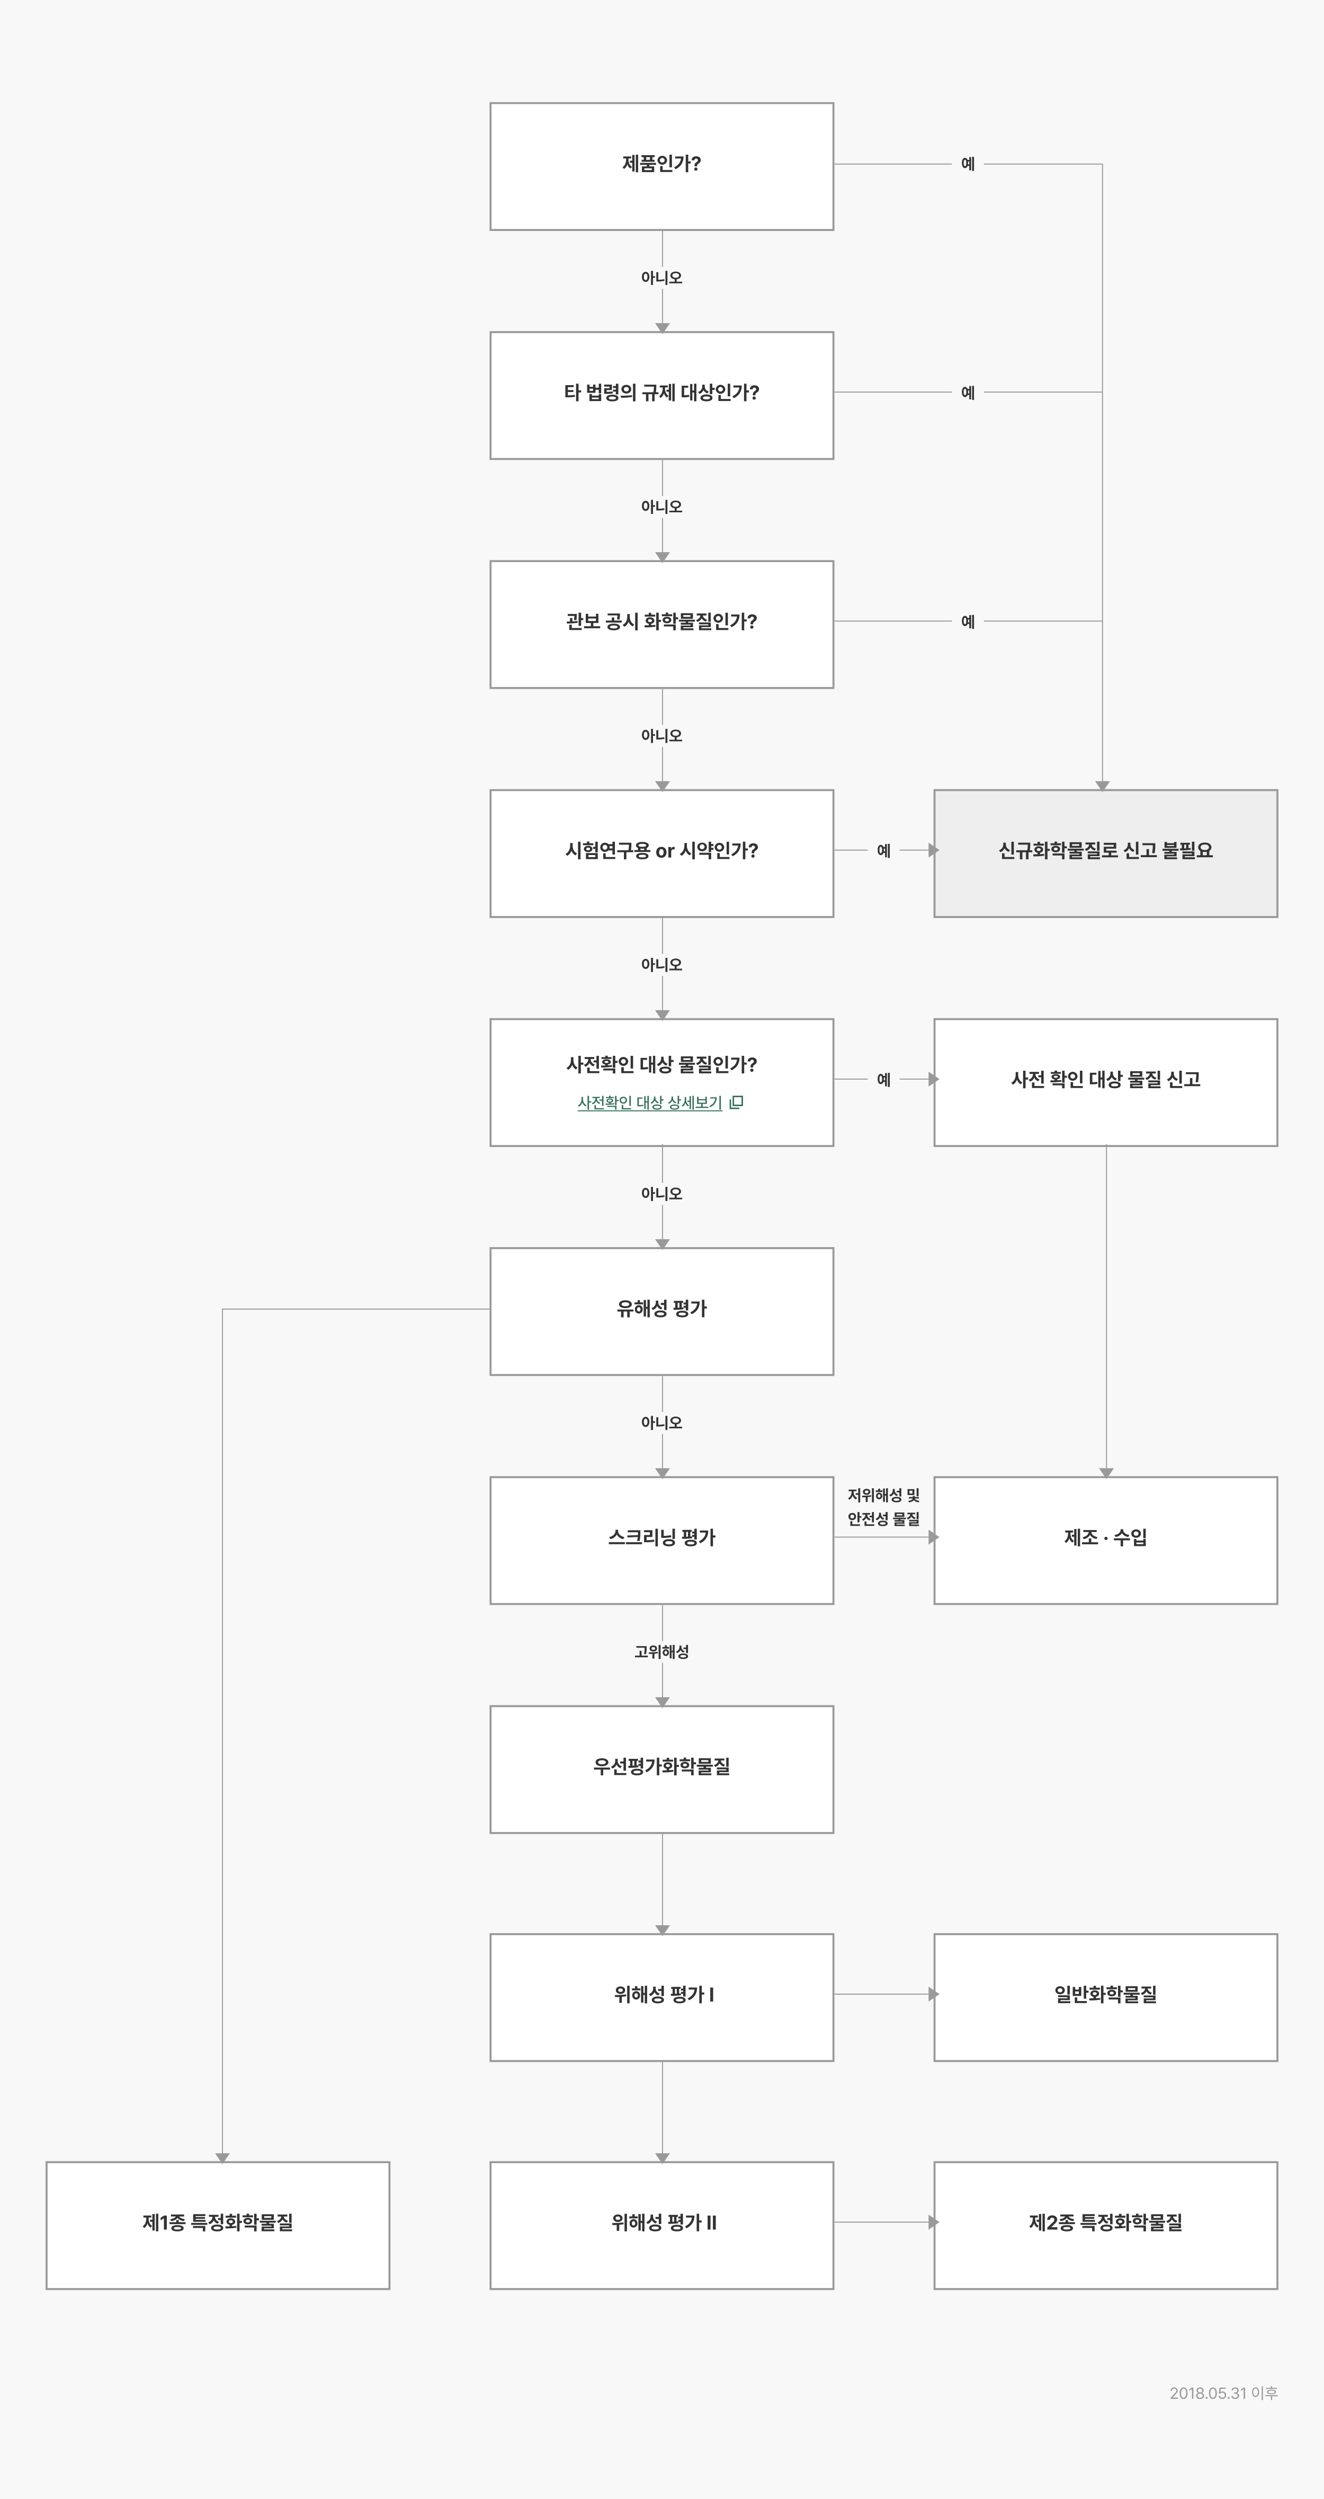 <svg id="flow_chart_5_3" xmlns="http://www.w3.org/2000/svg" width="1336" height="2521" viewBox="0 0 1336 2521">
    <defs>
        <filter id="box" x="933" y="787" width="366" height="148" filterUnits="userSpaceOnUse">
            <feOffset dy="3"/>
            <feGaussianBlur stdDeviation="3" result="blur"/>
            <feFlood flood-color="#111" flood-opacity=".102"/>
            <feComposite operator="in" in2="blur"/>
            <feComposite in="SourceGraphic"/>
        </filter>
        <filter id="box-2" x="485" y="1018" width="366" height="148" filterUnits="userSpaceOnUse">
            <feOffset dy="3"/>
            <feGaussianBlur stdDeviation="3" result="blur-2"/>
            <feFlood flood-color="#111" flood-opacity=".102"/>
            <feComposite operator="in" in2="blur-2"/>
            <feComposite in="SourceGraphic"/>
        </filter>
        <filter id="box-3" x="485" y="325" width="366" height="148" filterUnits="userSpaceOnUse">
            <feOffset dy="3"/>
            <feGaussianBlur stdDeviation="3" result="blur-3"/>
            <feFlood flood-color="#111" flood-opacity=".102"/>
            <feComposite operator="in" in2="blur-3"/>
            <feComposite in="SourceGraphic"/>
        </filter>
        <filter id="box-4" x="485" y="556" width="366" height="148" filterUnits="userSpaceOnUse">
            <feOffset dy="3"/>
            <feGaussianBlur stdDeviation="3" result="blur-4"/>
            <feFlood flood-color="#111" flood-opacity=".102"/>
            <feComposite operator="in" in2="blur-4"/>
            <feComposite in="SourceGraphic"/>
        </filter>
        <filter id="box-5" x="485" y="1480" width="366" height="148" filterUnits="userSpaceOnUse">
            <feOffset dy="3"/>
            <feGaussianBlur stdDeviation="3" result="blur-5"/>
            <feFlood flood-color="#111" flood-opacity=".102"/>
            <feComposite operator="in" in2="blur-5"/>
            <feComposite in="SourceGraphic"/>
        </filter>
        <filter id="box-6" x="485" y="787" width="366" height="148" filterUnits="userSpaceOnUse">
            <feOffset dy="3"/>
            <feGaussianBlur stdDeviation="3" result="blur-6"/>
            <feFlood flood-color="#111" flood-opacity=".102"/>
            <feComposite operator="in" in2="blur-6"/>
            <feComposite in="SourceGraphic"/>
        </filter>
        <filter id="box-7" x="485" y="1941" width="366" height="148" filterUnits="userSpaceOnUse">
            <feOffset dy="3"/>
            <feGaussianBlur stdDeviation="3" result="blur-7"/>
            <feFlood flood-color="#111" flood-opacity=".102"/>
            <feComposite operator="in" in2="blur-7"/>
            <feComposite in="SourceGraphic"/>
        </filter>
        <filter id="box-8" x="485" y="2171" width="366" height="148" filterUnits="userSpaceOnUse">
            <feOffset dy="3"/>
            <feGaussianBlur stdDeviation="3" result="blur-8"/>
            <feFlood flood-color="#111" flood-opacity=".102"/>
            <feComposite operator="in" in2="blur-8"/>
            <feComposite in="SourceGraphic"/>
        </filter>
        <filter id="box-9" x="933" y="1941" width="366" height="148" filterUnits="userSpaceOnUse">
            <feOffset dy="3"/>
            <feGaussianBlur stdDeviation="3" result="blur-9"/>
            <feFlood flood-color="#111" flood-opacity=".102"/>
            <feComposite operator="in" in2="blur-9"/>
            <feComposite in="SourceGraphic"/>
        </filter>
        <filter id="box-10" x="933" y="2171" width="366" height="148" filterUnits="userSpaceOnUse">
            <feOffset dy="3"/>
            <feGaussianBlur stdDeviation="3" result="blur-10"/>
            <feFlood flood-color="#111" flood-opacity=".102"/>
            <feComposite operator="in" in2="blur-10"/>
            <feComposite in="SourceGraphic"/>
        </filter>
        <filter id="box-11" x="37" y="2171" width="366" height="148" filterUnits="userSpaceOnUse">
            <feOffset dy="3"/>
            <feGaussianBlur stdDeviation="3" result="blur-11"/>
            <feFlood flood-color="#111" flood-opacity=".102"/>
            <feComposite operator="in" in2="blur-11"/>
            <feComposite in="SourceGraphic"/>
        </filter>
        <filter id="box-12" x="933" y="1018" width="366" height="148" filterUnits="userSpaceOnUse">
            <feOffset dy="3"/>
            <feGaussianBlur stdDeviation="3" result="blur-12"/>
            <feFlood flood-color="#111" flood-opacity=".102"/>
            <feComposite operator="in" in2="blur-12"/>
            <feComposite in="SourceGraphic"/>
        </filter>
        <filter id="box-13" x="485" y="1249" width="366" height="148" filterUnits="userSpaceOnUse">
            <feOffset dy="3"/>
            <feGaussianBlur stdDeviation="3" result="blur-13"/>
            <feFlood flood-color="#111" flood-opacity=".102"/>
            <feComposite operator="in" in2="blur-13"/>
            <feComposite in="SourceGraphic"/>
        </filter>
        <filter id="box-14" x="485" y="1711" width="366" height="148" filterUnits="userSpaceOnUse">
            <feOffset dy="3"/>
            <feGaussianBlur stdDeviation="3" result="blur-14"/>
            <feFlood flood-color="#111" flood-opacity=".102"/>
            <feComposite operator="in" in2="blur-14"/>
            <feComposite in="SourceGraphic"/>
        </filter>
        <filter id="box-15" x="485" y="94" width="366" height="148" filterUnits="userSpaceOnUse">
            <feOffset dy="3"/>
            <feGaussianBlur stdDeviation="3" result="blur-15"/>
            <feFlood flood-color="#111" flood-opacity=".102"/>
            <feComposite operator="in" in2="blur-15"/>
            <feComposite in="SourceGraphic"/>
        </filter>
        <filter id="box-16" x="933" y="1480" width="366" height="148" filterUnits="userSpaceOnUse">
            <feOffset dy="3"/>
            <feGaussianBlur stdDeviation="3" result="blur-16"/>
            <feFlood flood-color="#111" flood-opacity=".102"/>
            <feComposite operator="in" in2="blur-16"/>
            <feComposite in="SourceGraphic"/>
        </filter>
        <style>
            .cls-1{fill:#f8f8f8}.cls-4{stroke:#999;stroke-width:2px}.cls-3{fill:#333}.cls-4{fill:#fff}.cls-11{fill:none}.cls-9{fill:#999}.cls-10{stroke:none}
        </style>
    </defs>
    <path id="bg" class="cls-1" d="M0 0h1336v2521H0z"/>
    <g id="fc_box_small_no_btn" transform="translate(942 793)">
        <g transform="translate(-942 -793)" style="filter:url(#box)">
            <g id="box-17" data-name="box" style="stroke:#999;stroke-width:2px;fill:#eee">
                <path class="cls-10" d="M0 0h348v130H0z" transform="translate(942 793)"/>
                <path class="cls-11" d="M1 1h346v128H1z" transform="translate(942 793)"/>
            </g>
        </g>
        <path id="패스_11209" data-name="패스 11209" class="cls-3" d="M60.537 3.04v12.977h2.5V3.04zm-6.851 6.547a6.851 6.851 0 0 0 4.178 3.695l1.271-1.961a5.645 5.645 0 0 1-4.171-5.594V4.014h-2.583v1.713a6.047 6.047 0 0 1-4.289 5.9l1.3 1.968a7.1 7.1 0 0 0 4.294-4.008zm-.041 5.166h-2.521v5.739h12.383v-2.01h-9.862zm25.449-3.087a38.406 38.406 0 0 0 .477-6.471V4h-12.19v2.023h9.751a30.336 30.336 0 0 1-.559 5.642H65.454v2.01h3.688V20.8h2.493v-7.125h3.695V20.8h2.479v-7.125h3.86v-2.01zM96.96 10.25V3.012h-2.514V20.8h2.514v-8.485h2.32V10.25zM89.419 5V3.116h-2.507V5h-4.034v1.956h10.546V5zm0 9.22c1.878-.359 3.128-1.575 3.142-3.218-.014-2-1.83-3.349-4.372-3.349-2.589 0-4.389 1.354-4.378 3.347-.007 1.637 1.215 2.845 3.1 3.211v1.533c-1.575.035-3.08.035-4.378.035l.331 2.03a60.711 60.711 0 0 0 10.863-.725l-.166-1.809c-1.326.186-2.735.3-4.144.373zM86.18 11c-.007-.925.794-1.45 2.01-1.45 1.181 0 1.975.525 1.975 1.45s-.794 1.436-1.975 1.436c-1.216.003-2.017-.501-2.01-1.436zm20.38-6.388V2.93h-2.486v1.685h-4.04v1.954h10.552V4.615zm7.583 3.025V3.012h-2.5v11.16h2.5V9.67h2.389V7.64zm-4.454 2.783c0-1.954-1.8-3.273-4.372-3.28s-4.42 1.326-4.413 3.28 1.83 3.273 4.413 3.273 4.371-1.316 4.371-3.27zm-6.36 0c0-.912.794-1.4 1.989-1.409s2 .5 2.01 1.409-.822 1.374-2.01 1.374-1.991-.467-1.991-1.371zm8.315 6.485v3.9h2.5v-5.886h-11.97v1.989zm7.693-13.363v5.6h12.153v-5.6zm2.445 3.674V5.471H129v1.747zm11.768 2.866h-16.217v1.954h6.823v1.14H119.2v1.878h9.9v.919h-9.889v4.7h12.811V18.8h-10.359v-1.07h9.9v-4.552h-4.91v-1.14h6.892zM147 3.012v9.13h2.472v-9.13zm-6.67 5.677a6.653 6.653 0 0 0 4.3 3.28l1.181-1.92c-2.728-.711-4.068-2.445-4.24-4.22h3.557V3.841h-9.772V5.83H139c-.18 1.906-1.54 3.771-4.3 4.544l1.133 1.961a6.833 6.833 0 0 0 4.497-3.646zm-.283 8.909h9.453v-4.744h-11.925v1.885h9.441v1.077h-9.4v4.862h12.369v-1.92h-9.938zm21.195-3.508h5.477v-2.024h-10.443v-2H166.3V4.173h-12.538v2h10.076v1.936H153.79v5.981h4.986v2.686h-6.858v2.037h16.257v-2.037h-6.934zM186.2 3.04v12.977h2.5V3.04zm-6.851 6.547a6.851 6.851 0 0 0 4.178 3.695l1.273-1.962a5.645 5.645 0 0 1-4.171-5.594V4.014h-2.583v1.713a6.047 6.047 0 0 1-4.289 5.9l1.3 1.968a7.1 7.1 0 0 0 4.292-4.008zm-.041 5.166h-2.521v5.739h12.383v-2.01h-9.862zm25.739 0a42.248 42.248 0 0 0 .711-8.508V4.559h-12.97v1.982h10.47a38.52 38.52 0 0 1-.725 7.949zm-5.656-4.268h-2.472V16.6h-5.8v2.02h16.215V16.6h-7.942zm25.3-7.2v1.24h-7.141V3.289h-2.45v5.953h12.058V3.289zM217.547 7.4V6.32h7.141V7.4zm11.692 2.776h-16.216v2.01h6.823V13.3H214.9v1.823h9.9v.953h-9.889v4.606h12.809V18.8h-10.366v-1.009h9.9V13.3h-4.91v-1.116h6.892zm13.488-7.162v9.13h2.507V3.012zm-1.3 6.333c-.7.083-1.423.152-2.162.214V6.017h1.478v-1.9h-9.669v1.9h1.443v3.805c-.67.014-1.312.014-1.913.021l.262 1.948a69.041 69.041 0 0 0 10.67-.663zm-4.544-3.329V9.7c-.663.028-1.326.055-1.982.069V6.017zM235.648 17.6h9.586v-4.746h-12.093v1.92h9.627v1.043h-9.593v4.862h12.555v-1.962h-10.082zm24.606-5.318a4.171 4.171 0 0 0 2.146-3.62c0-2.873-2.845-4.772-6.7-4.772s-6.671 1.9-6.664 4.772a4.175 4.175 0 0 0 2.2 3.66v4.365h-3.626v2.03h16.257v-2.03h-3.612zM255.7 5.858c2.521-.014 4.233 1.022 4.24 2.8-.007 1.747-1.72 2.818-4.24 2.825-2.541-.007-4.213-1.077-4.213-2.825.003-1.778 1.675-2.814 4.213-2.8zm-2 7.369a10.328 10.328 0 0 0 2 .186 11.147 11.147 0 0 0 2.03-.186v3.46h-4.03z" transform="translate(18 53)"/>
    </g>
    <g id="fc_box_small_link" transform="translate(494 1024)">
        <g transform="translate(-494 -1024)" style="filter:url(#box-2)">
            <g id="box-18" data-name="box" class="cls-4">
                <path class="cls-10" d="M0 0h348v130H0z" transform="translate(494 1024)"/>
                <path class="cls-11" d="M1 1h346v128H1z" transform="translate(494 1024)"/>
            </g>
        </g>
        <g id="btn" transform="translate(103 76)">
            <g id="그룹_668" data-name="그룹 668" transform="translate(-545.845)">
                <g id="ico_fc_pop_up" transform="translate(681.845 2)">
                    <g id="그룹_1025" data-name="그룹 1025" transform="translate(-1101.074 -1125)">
                        <g id="그룹_1026" data-name="그룹 1026" transform="translate(1108.074 1129)">
                            <path id="사각형_878" data-name="사각형 878" style="stroke:#326f5e;stroke-width:1.5px;fill:#fff" d="M0 0h9v9H0z"/>
                        </g>
                        <path id="패스_6896" data-name="패스 6896" d="M1104.574 1132.941v9h9" transform="translate(.5 -.941)" style="fill:none;stroke:#326f5e;stroke-width:1.5px"/>
                    </g>
                </g>
                <path id="패스_11211" data-name="패스 11211" d="M-61.652-7.088v-5.586h-1.486v14h1.486v-7.149h2.243v-1.265zm-6.055-4.42h-1.475v2.4A7.186 7.186 0 0 1-72.8-2.823l.923 1.193a7.509 7.509 0 0 0 3.442-4.492A7.2 7.2 0 0 0-65.1-1.9l.912-1.188a6.865 6.865 0 0 1-3.519-6.022zm16.486 3.845h2.685v5.254h1.481v-10.254h-1.481v3.79h-2.685zm-3.221.166A5.61 5.61 0 0 0-51.1-4.442l.757-1.182a4.634 4.634 0 0 1-3.376-4.2v-.552h3.019v-1.21h-7.56v1.21h3.039v.552a4.882 4.882 0 0 1-3.5 4.5l.768 1.21A5.872 5.872 0 0 0-54.442-7.5zm-.221 4.177h-1.481v4.359h9.459V-.177h-7.978zm14.818-8.155v-1.309h-1.481v1.309h-3.3v1.11h8.077v-1.11zm5.967 2.967v-4.155h-1.481v9.425h1.481v-4.038h1.994v-1.232zm-2.276 3.293a42.967 42.967 0 0 1-3.691.331v-.9c1.58-.177 2.569-.928 2.58-2.05-.011-1.276-1.326-2.072-3.335-2.066-2.006-.011-3.337.785-3.326 2.066-.011 1.133 1.006 1.878 2.6 2.05v.95c-1.315.033-2.575.039-3.663.039l.166 1.188a52.729 52.729 0 0 0 8.785-.558zm-6.359-2.613c-.006-.674.724-1.061 1.912-1.05 1.188-.011 1.917.376 1.917 1.05 0 .652-.729 1.088-1.917 1.077-1.189.011-1.918-.426-1.913-1.078zm7.155 6.414v2.74h1.481v-3.912h-9.365v1.171zm14.431-11.249v10.177h1.486v-10.177zm-6.116 7.9a3.486 3.486 0 0 0 3.718-3.481 3.493 3.493 0 0 0-3.718-3.464 3.5 3.5 0 0 0-3.729 3.464 3.5 3.5 0 0 0 3.728 3.476zm-2.277-3.486a2.135 2.135 0 0 1 2.276-2.171 2.144 2.144 0 0 1 2.265 2.171 2.145 2.145 0 0 1-2.265 2.188 2.136 2.136 0 0 1-2.276-2.188zm2.21 4.729h-1.49v4.559h9.569V-.177h-8.079zm24.392-3.6H-4.53v-5.265H-5.9V.608h1.37v-6.52h1.812v7.238h1.409v-14h-1.409zm-8.641-2.663h3.751v-1.2h-5.238v8.95h.928a24.775 24.775 0 0 0 5.182-.409l-.122-1.227a23.591 23.591 0 0 1-4.5.381zm22.878-2.89h-1.486v8.448h1.486v-3.687h2.028v-1.237h-2.028zM4.63-8.05a5.583 5.583 0 0 0 3.3 3.011L8.718-6.2a4.588 4.588 0 0 1-3.381-4.227v-1.514h-1.47v1.387A5.013 5.013 0 0 1 .409-5.823l.8 1.177A5.766 5.766 0 0 0 4.63-8.05zM6.994-3.9c-2.906 0-4.7.961-4.7 2.591C2.3.359 4.088 1.3 6.994 1.3c2.884 0 4.652-.945 4.652-2.608 0-1.626-1.768-2.592-4.652-2.592zm0 4.033C4.972.127 3.773-.376 3.785-1.3c-.011-.89 1.188-1.414 3.21-1.414s3.2.525 3.2 1.414C10.193-.376 9.011.127 6.994.138zM29.26-12.674h-1.487v8.448h1.487v-3.686h2.028v-1.237H29.26zM22.37-8.05a5.583 5.583 0 0 0 3.3 3.011l.79-1.166a4.588 4.588 0 0 1-3.381-4.227v-1.514h-1.47v1.387a5.013 5.013 0 0 1-3.459 4.735l.8 1.177a5.766 5.766 0 0 0 3.42-3.403zm2.365 4.15c-2.906 0-4.7.961-4.7 2.591 0 1.663 1.79 2.608 4.7 2.608 2.884 0 4.652-.945 4.652-2.608 0-1.625-1.768-2.591-4.652-2.591zm0 4.033c-2.022-.006-3.221-.509-3.21-1.433-.011-.89 1.188-1.414 3.21-1.414s3.2.525 3.2 1.414c-.001.924-1.184 1.427-3.2 1.438zm17.972 1.193h1.425v-14h-1.425zm-5.061-9.077v1.232h2.182V.635h1.4V-12.4h-1.4v4.652zM36.359-11.4h-1.436v2.613A7.023 7.023 0 0 1 31.9-2.735l.928 1.1a6.975 6.975 0 0 0 2.834-4.116 6.471 6.471 0 0 0 2.674 3.812l.834-1.149a6.729 6.729 0 0 1-2.812-5.768zm16.674 6.892h4.188v-7.21h-1.475V-9.3h-6.873v-2.414h-1.486v7.21h4.177v2.873h-5.636v1.222H58.74v-1.226h-5.707zm2.713-3.6v2.4h-6.873v-2.4zm14.16 9.436H71.4v-14h-1.494zm-9.331-12.494v1.182h5.149c-.293 3.265-2.1 5.79-5.829 7.558l.785 1.2c4.807-2.293 6.547-5.845 6.558-9.939zM-73.077 2H73.077v1H-73.077z" transform="translate(604.845 18)" style="fill:#326f5e"/>
            </g>
        </g>
        <path id="패스_11210" data-name="패스 11210" class="cls-3" d="M74.09 9.87V3.012H71.6V20.8h2.49v-8.823h2.624V9.87zm-7.479-5.483h-2.493v2.659c-.007 3.3-1.43 6.7-4.434 8.08l1.526 2.023a8.59 8.59 0 0 0 4.164-5.18A8.108 8.108 0 0 0 69.3 16.8l1.506-1.982c-2.852-1.381-4.213-4.593-4.2-7.776zM86.95 9.649h2.907v6.367h2.486V3.04h-2.486v4.6H86.95zm-4.116.483a6.757 6.757 0 0 0 4.1 3.543l1.224-1.975a5.477 5.477 0 0 1-4.088-5.186v-.283h3.543v-2h-9.641v2h3.564V6.5a5.736 5.736 0 0 1-4.275 5.518l1.278 2.017a7.01 7.01 0 0 0 4.295-3.902zm.2 4.751h-2.486v5.608h12.216v-2.01h-9.73zm18.232-10.545v-1.45H98.78v1.45h-3.854v1.81h10.166v-1.81zm7.6 3.785V3.04h-2.493v12.079h2.493v-4.952h2.279V8.123zm-3.322 4.227c-1.36.166-2.818.283-4.275.352v-.919c1.892-.283 3.08-1.222 3.087-2.576-.007-1.644-1.733-2.659-4.351-2.652s-4.365 1.008-4.358 2.652c-.007 1.367 1.2 2.314 3.135 2.583v1c-1.54.041-3.018.048-4.323.048l.256 1.927a66.627 66.627 0 0 0 11.008-.7zm-7.517-3.143c-.007-.684.711-.994 1.975-.994s1.961.311 1.968.994c-.007.649-.718 1.029-1.968 1.022s-1.982-.373-1.975-1.022zm8.343 8.543v3.05h2.493v-4.977H96.715v1.927zm17.955-14.71v12.776h2.5V3.04zm-2.39 5.608a4.874 4.874 0 0 0-9.717 0 4.872 4.872 0 0 0 9.717 0zm-7.279 0a2.412 2.412 0 0 1 4.82 0 2.411 2.411 0 0 1-4.82 0zm2.776 5.877h-2.521v5.967h12.383v-2.01h-9.862zm29.428-4.641h-1.713V3.323h-2.286v16.609h2.286V11.88h1.713v8.92h2.355V3.012h-2.355zm-10.007-2.8h4.137v-2h-6.637v11.685h1.247a32.3 32.3 0 0 0 6.4-.49l-.186-2.03a29.27 29.27 0 0 1-4.959.435zm28.4-4.068h-2.5v10.549h2.5V9.242h2.389V7.177h-2.389zm-8.853 6.44a6.574 6.574 0 0 0 3.971 3.391l1.319-1.941a5.249 5.249 0 0 1-4.068-5.09V3.965h-2.493v1.61a5.926 5.926 0 0 1-4.247 5.815l1.34 1.954a6.831 6.831 0 0 0 4.178-3.888zm3.018 4.475c-3.743-.007-6.091 1.271-6.084 3.419-.007 2.189 2.341 3.453 6.084 3.446 3.688.007 6-1.257 6-3.446-.002-2.15-2.318-3.426-6.003-3.419zm0 4.917c-2.327-.007-3.6-.483-3.591-1.5-.007-.96 1.264-1.478 3.591-1.478s3.543.518 3.543 1.478c-.003 1.017-1.232 1.493-3.546 1.5zm15.642-15.3v5.6h12.155v-5.6zm2.44 3.67V5.471h7.217v1.747zm11.768 2.866h-16.213v1.954h6.823v1.14h-4.952v1.878h9.9v.919h-9.886v4.7h12.811V18.8h-10.366v-1.07h9.9v-4.552h-4.91v-1.14h6.892zm13.453-7.072v9.13h2.479v-9.13zm-6.671 5.677a6.653 6.653 0 0 0 4.3 3.28l1.181-1.92c-2.728-.711-4.068-2.445-4.24-4.22h3.557V3.841h-9.772V5.83h3.653c-.18 1.906-1.54 3.771-4.3 4.544l1.133 1.961a6.833 6.833 0 0 0 4.49-3.646zm-.283 8.909h9.454v-4.744H193.3v1.885h9.441v1.077h-9.4v4.862h12.369v-1.92h-9.938zM220.016 3.04v12.776h2.5V3.04zm-2.39 5.608a4.874 4.874 0 0 0-9.717 0 4.872 4.872 0 0 0 9.717 0zm-7.279 0a2.412 2.412 0 0 1 4.82 0 2.411 2.411 0 0 1-4.82 0zm2.776 5.877H210.6v5.967h12.383v-2.01h-9.862zm25.829-4.7V3.012h-2.493v17.749h2.493v-8.874h2.514V9.829zm-13.211-4.989v2.037h5.925c-.47 3.964-2.728 6.8-6.927 8.909l1.4 1.906c5.974-2.935 8.052-7.535 8.066-12.852zm22.169 9.931v-.221a2.707 2.707 0 0 1 1.588-2.652 3.775 3.775 0 0 0 2.12-3.4c0-2.41-1.927-3.826-4.655-3.826-2.493 0-4.537 1.319-4.593 4.061h2.776a1.742 1.742 0 0 1 1.8-1.747 1.605 1.605 0 0 1 1.713 1.6c0 .912-.649 1.519-1.5 2.058-1.16.732-1.816 1.478-1.83 3.909v.221zm-1.236 4.406a1.633 1.633 0 1 0 0-3.267 1.633 1.633 0 1 0 0 3.267z" transform="translate(18 38)"/>
    </g>
    <path id="세로" class="cls-9" transform="translate(668 230)" d="M0 0h1v100H0z"/>
    <path id="세로-2" data-name="세로" class="cls-9" transform="translate(668 461)" d="M0 0h1v100H0z"/>
    <path id="세로-3" data-name="세로" class="cls-9" transform="translate(668 923)" d="M0 0h1v100H0z"/>
    <path id="세로-4" data-name="세로" class="cls-9" transform="translate(668 1385)" d="M0 0h1v100H0z"/>
    <path id="세로-5" data-name="세로" class="cls-9" transform="translate(668 692)" d="M0 0h1v100H0z"/>
    <path id="세로-6" data-name="세로" class="cls-9" transform="translate(668 1847)" d="M0 0h1v100H0z"/>
    <path id="세로-7" data-name="세로" class="cls-9" transform="translate(668 2077)" d="M0 0h1v100H0z"/>
    <path id="세로-8" data-name="세로" class="cls-9" transform="translate(668 1154)" d="M0 0h1v100H0z"/>
    <path id="세로-9" data-name="세로" class="cls-9" transform="translate(668 1616)" d="M0 0h1v100H0z"/>
    <path id="세로-10" data-name="세로" class="cls-9" transform="translate(1112 165)" d="M0 0h1v630H0z"/>
    <g id="fc_box_small" transform="translate(494 331)">
        <g transform="translate(-494 -331)" style="filter:url(#box-3)">
            <g id="box-19" data-name="box" class="cls-4">
                <path class="cls-10" d="M0 0h348v130H0z" transform="translate(494 331)"/>
                <path class="cls-11" d="M1 1h346v128H1z" transform="translate(494 331)"/>
            </g>
        </g>
        <path id="패스_11206" data-name="패스 11206" class="cls-3" d="M71.784 9.767V3.012h-2.493V20.8h2.493v-8.955h2.624V9.767zM60.99 11.41h5.635V9.456H60.99V6.521h5.9V4.5h-8.421v12.262h1.492a52.785 52.785 0 0 0 8.246-.5l-.221-2a45.27 45.27 0 0 1-7 .5zm31.174-4.33H88.89V3.931h-2.465V6.2h-3.5V3.931h-2.5v8.308h8.465V9.124h3.273v3.626h2.487V3.012h-2.486zm-9.24 3.163V8.116h3.5v2.127zm2.334 4.889v-1.643h-2.466v7.079h11.851v-7.079h-2.479v1.644zm0 3.439v-1.532h6.906v1.533zm26.685-4.724V3.04h-2.5V5.4h-2.907v2.01h2.907v1.666h-2.907v2h2.907v2.776zm-5.8-3.011a34.684 34.684 0 0 1-6.022.414V9.463h5.366V3.945h-7.861v2.01h5.394v1.636h-5.366v5.684h1.34a39.614 39.614 0 0 0 7.376-.435zm-.242 3.287c-3.819 0-6.146 1.257-6.14 3.384s2.32 3.349 6.14 3.349 6.119-1.215 6.126-3.349-2.322-3.383-6.127-3.383zm0 4.834c-2.39 0-3.626-.463-3.619-1.45s1.229-1.478 3.619-1.478c2.369 0 3.646.477 3.653 1.478s-1.285 1.452-3.654 1.452zm20.807-15.945v17.832h2.479V3.012zM120 4.207c-2.8 0-4.938 1.816-4.931 4.365s2.134 4.365 4.931 4.365c2.831 0 4.924-1.809 4.938-4.365-.012-2.549-2.104-4.365-4.938-4.365zm0 2.155a2.228 2.228 0 1 1 0 4.42 2.223 2.223 0 1 1 0-4.42zM114.615 17.2a60.177 60.177 0 0 0 11.271-.8l-.186-1.8a86.45 86.45 0 0 1-11.367.573zm35.185-5.534a38.407 38.407 0 0 0 .477-6.471V4h-12.188v2.023h9.751a30.336 30.336 0 0 1-.559 5.642h-11.119v2.01h3.688V20.8h2.493v-7.125h3.695V20.8h2.479v-7.125h3.86v-2.01zm16.659 9.134h2.355V3.012h-2.355zm-5.953-11.683v2h2.341v8.854h2.334V3.309h-2.334v5.808zm-1.43-2.286h2.693v-2h-8.011v2h2.914v.946c0 3.025-.974 6.215-3.591 7.831l1.506 1.837A8.275 8.275 0 0 0 157.9 12.6a7.518 7.518 0 0 0 3.232 4.434l1.457-1.83c-2.6-1.485-3.522-4.468-3.515-7.431zm29.289 3.052h-1.713v-6.56h-2.286v16.609h2.286V11.88h1.713v8.92h2.355V3.012h-2.355zm-10.007-2.8h4.142v-2h-6.637v11.686h1.237a32.3 32.3 0 0 0 6.4-.49l-.186-2.03a29.27 29.27 0 0 1-4.959.435zm28.4-4.068h-2.5v10.55h2.5V9.242h2.389V7.177h-2.389zM197.9 9.456a6.574 6.574 0 0 0 3.971 3.391l1.319-1.941a5.249 5.249 0 0 1-4.068-5.09V3.965h-2.493v1.61a5.926 5.926 0 0 1-4.247 5.815l1.34 1.954a6.831 6.831 0 0 0 4.178-3.888zm3.018 4.475c-3.743-.007-6.091 1.271-6.084 3.419-.007 2.189 2.341 3.453 6.084 3.446 3.688.007 6-1.257 6-3.446.004-2.15-2.31-3.426-5.997-3.419zm0 4.917c-2.327-.007-3.6-.483-3.591-1.5-.007-.96 1.264-1.478 3.591-1.478s3.543.518 3.543 1.478c.002 1.017-1.227 1.493-3.54 1.5zm21.4-15.808v12.776h2.5V3.04zm-2.39 5.608a4.874 4.874 0 0 0-9.717 0 4.872 4.872 0 0 0 9.717 0zm-7.279 0a2.412 2.412 0 0 1 4.82 0 2.411 2.411 0 0 1-4.82 0zm2.776 5.877h-2.515v5.967h12.383v-2.01h-9.863zm25.829-4.7V3.012h-2.493v17.749h2.493v-8.874h2.514V9.829zm-13.206-4.989v2.037h5.925c-.47 3.964-2.728 6.8-6.927 8.909l1.4 1.906c5.974-2.935 8.052-7.535 8.066-12.852zm22.169 9.931v-.221a2.707 2.707 0 0 1 1.588-2.652 3.775 3.775 0 0 0 2.12-3.4c0-2.41-1.927-3.826-4.655-3.826-2.493 0-4.537 1.319-4.593 4.061h2.776a1.742 1.742 0 0 1 1.8-1.747 1.605 1.605 0 0 1 1.713 1.6c0 .912-.649 1.519-1.5 2.058-1.16.732-1.816 1.478-1.83 3.909v.221zm-1.236 4.406a1.633 1.633 0 1 0 0-3.267 1.633 1.633 0 1 0 0 3.267z" transform="translate(18 53)"/>
    </g>
    <g id="fc_box_small-2" data-name="fc_box_small" transform="translate(494 562)">
        <g transform="translate(-494 -562)" style="filter:url(#box-4)">
            <g id="box-20" data-name="box" class="cls-4">
                <path class="cls-10" d="M0 0h348v130H0z" transform="translate(494 562)"/>
                <path class="cls-11" d="M1 1h346v128H1z" transform="translate(494 562)"/>
            </g>
        </g>
        <path id="패스_11207" data-name="패스 11207" class="cls-3" d="M74.381 3.012h-2.549v13.315h2.548v-5.808h2.162V8.441h-2.161zm-4.751 7.624a29.548 29.548 0 0 0 .407-5.214V4.311h-9.158v2.03h6.713a23.744 23.744 0 0 1-.414 4.068zm1.243.732c-1.671.242-3.488.38-5.262.456V8.42h-2.48v3.488c-1.181.021-2.3.028-3.294.028l.214 1.982A64.03 64.03 0 0 0 71 13.164zm-8.426 3.772v5.352H74.94v-2.01h-9.993V15.14zm24.24-1.727h5.131V4.152h-2.486v2.769h-7.748V4.152h-2.5v9.261h5.138v3.294h-6.858v2.023h16.257v-2.023h-6.934zM89.332 8.9v2.528h-7.748V8.9zm23.688 1.133a16.436 16.436 0 0 0 .511-4.751V3.82h-12.41v1.955h9.91a15.723 15.723 0 0 1-.456 4.019zm-5.2-2.189h-2.465v3.122H99.3v2.01h16.139v-2.01h-7.619zm-.546 6.25c-3.854.007-6.34 1.236-6.34 3.363 0 2.1 2.486 3.349 6.34 3.343 3.881.007 6.333-1.243 6.347-3.343-.014-2.131-2.466-3.357-6.347-3.367zm0 4.814c-2.445-.007-3.854-.483-3.84-1.45-.014-.981 1.4-1.506 3.84-1.506s3.867.525 3.874 1.506-1.429 1.442-3.874 1.442zm21.644 1.941h2.521V3.012h-2.521zm-5.435-16.462h-2.528v2.659c-.014 3.453-1.519 6.858-4.627 8.17l1.506 2.072a8.54 8.54 0 0 0 4.42-5.325 8.289 8.289 0 0 0 4.247 4.889l1.471-2c-3.025-1.271-4.5-4.544-4.489-7.811zm29.2 5.863V3.012h-2.514V20.8h2.514v-8.485H155V10.25zM145.14 5V3.116h-2.507V5H138.6v1.956h10.546V5zm0 9.22c1.878-.359 3.128-1.575 3.142-3.218-.014-2-1.83-3.349-4.372-3.349-2.59 0-4.385 1.354-4.378 3.349-.007 1.637 1.215 2.845 3.1 3.211v1.533c-1.575.035-3.08.035-4.378.035l.331 2.03a60.711 60.711 0 0 0 10.863-.725l-.166-1.809c-1.326.186-2.735.3-4.144.373zM141.9 11c-.007-.925.794-1.45 2.01-1.45 1.181 0 1.975.525 1.975 1.45s-.794 1.436-1.975 1.436c-1.21.003-2.016-.501-2.01-1.436zm20.38-6.388V2.93h-2.486v1.685h-4.04v1.954h10.552V4.615zm7.583 3.025V3.012h-2.5v11.16h2.5V9.67h2.389V7.64zm-4.454 2.783c0-1.954-1.8-3.273-4.372-3.28s-4.42 1.326-4.413 3.28 1.83 3.273 4.413 3.273 4.373-1.316 4.373-3.27zm-6.36 0c0-.912.794-1.4 1.989-1.409s2 .5 2.01 1.409-.822 1.374-2.01 1.374-1.989-.467-1.989-1.371zm8.315 6.485v3.9h2.5v-5.886H157.9v1.989zm7.693-13.363v5.6h12.155v-5.6zm2.443 3.676V5.471h7.217v1.747zm11.768 2.866h-16.213v1.954h6.823v1.14h-4.952v1.878h9.9v.919h-9.886v4.7h12.811V18.8h-10.366v-1.07h9.9v-4.552h-4.91v-1.14h6.892zm13.453-7.072v9.13h2.479v-9.13zm-6.671 5.677a6.653 6.653 0 0 0 4.3 3.28l1.181-1.92c-2.728-.711-4.068-2.445-4.24-4.22h3.557V3.841h-9.772V5.83h3.653c-.18 1.906-1.54 3.771-4.3 4.544l1.133 1.961a6.833 6.833 0 0 0 4.49-3.646zm-.283 8.909h9.454v-4.744H193.3v1.885h9.441v1.077h-9.4v4.862h12.369v-1.92h-9.938zM220.016 3.04v12.776h2.5V3.04zm-2.39 5.608a4.874 4.874 0 0 0-9.717 0 4.872 4.872 0 0 0 9.717 0zm-7.279 0a2.412 2.412 0 0 1 4.82 0 2.411 2.411 0 0 1-4.82 0zm2.776 5.877H210.6v5.967h12.383v-2.01h-9.862zm25.829-4.7V3.012h-2.493v17.749h2.493v-8.874h2.514V9.829zm-13.211-4.989v2.037h5.925c-.47 3.964-2.728 6.8-6.927 8.909l1.4 1.906c5.974-2.935 8.052-7.535 8.066-12.852zm22.169 9.931v-.221a2.707 2.707 0 0 1 1.588-2.652 3.775 3.775 0 0 0 2.12-3.4c0-2.41-1.927-3.826-4.655-3.826-2.493 0-4.537 1.319-4.593 4.061h2.776a1.742 1.742 0 0 1 1.8-1.747 1.605 1.605 0 0 1 1.713 1.6c0 .912-.649 1.519-1.5 2.058-1.16.732-1.816 1.478-1.83 3.909v.221zm-1.236 4.406a1.633 1.633 0 1 0 0-3.267 1.633 1.633 0 1 0 0 3.267z" transform="translate(18 53)"/>
    </g>
    <g id="fc_box_small-3" data-name="fc_box_small" transform="translate(494 1486)">
        <g transform="translate(-494 -1486)" style="filter:url(#box-5)">
            <g id="box-21" data-name="box" class="cls-4">
                <path class="cls-10" d="M0 0h348v130H0z" transform="translate(494 1486)"/>
                <path class="cls-11" d="M1 1h346v128H1z" transform="translate(494 1486)"/>
            </g>
        </g>
        <path id="패스_11214" data-name="패스 11214" class="cls-3" d="M110.378 8.869a9.067 9.067 0 0 0 6.547 4.641l1.1-2.072c-4.026-.684-6.333-3.467-6.326-6.077V4.083h-2.659v1.278c-.014 2.583-2.334 5.373-6.285 6.077l1.07 2.072a9.218 9.218 0 0 0 6.553-4.641zm-8.032 9.751H118.6v-2.051h-16.253zm18.6-8.764.3 1.989 10.3-.5a29.333 29.333 0 0 1-.677 3.985l2.479.221a38.269 38.269 0 0 0 .822-8.888V4.58h-12.68v2h10.249v.083c0 .919-.007 1.837-.048 2.811zm-1.312 8.805h16.215v-2.03H119.64zm29.7 2.182h2.479V3.012h-2.479zm-8.888-9.482h5.863v-6.85h-8.446v2.01h5.9V9.4h-5.891v7.28h1.6a48.108 48.108 0 0 0 8.805-.628l-.214-2.023a46.1 46.1 0 0 1-7.617.6zm26.1-8.349v10.332h2.479V3.012zm-1.443 6.5a38.321 38.321 0 0 1-7.376.76V4.131h-2.5v8.2h1.54a40.574 40.574 0 0 0 8.633-.808zM163 13.558c-3.757-.007-6.139 1.347-6.133 3.646-.007 2.238 2.376 3.6 6.133 3.591s6.119-1.354 6.126-3.591c-.004-2.304-2.373-3.653-6.126-3.646zm0 5.262c-2.362 0-3.646-.559-3.639-1.616-.007-1.119 1.278-1.644 3.639-1.644s3.612.525 3.626 1.644c-.011 1.057-1.268 1.616-3.626 1.616zm28.108-4.931V3.012h-2.486v2.9h-2.175v1.955h2.175v1.368h-2.175v1.989h2.175v2.666zm-4.793-3.122a62.42 62.42 0 0 1-1.733.166V6.189h1.457v-2h-9.459v2h1.43v4.993c-.663.007-1.3.014-1.885.014l.262 2.03a64.873 64.873 0 0 0 10.028-.628zM182.2 6.189v4.889a76.49 76.49 0 0 1-1.775.062V6.189zm2.831 7.977c-3.812 0-6.112 1.2-6.1 3.336-.007 2.065 2.293 3.3 6.1 3.294s6.119-1.229 6.126-3.294c-.005-2.135-2.305-3.336-6.124-3.336zm0 4.738c-2.376-.007-3.633-.47-3.626-1.4-.007-.974 1.25-1.443 3.626-1.443s3.646.47 3.653 1.443c-.004.93-1.275 1.396-3.651 1.396zm22.41-9.075V3.012h-2.491v17.749h2.493v-8.874h2.514V9.829zm-13.209-4.993v2.037h5.925c-.47 3.964-2.728 6.8-6.927 8.909l1.4 1.906c5.974-2.935 8.052-7.535 8.066-12.852z" transform="translate(18 53)"/>
    </g>
    <g id="fc_box_small-4" data-name="fc_box_small" transform="translate(494 793)">
        <g transform="translate(-494 -793)" style="filter:url(#box-6)">
            <g id="box-22" data-name="box" class="cls-4">
                <path class="cls-10" d="M0 0h348v130H0z" transform="translate(494 793)"/>
                <path class="cls-11" d="M1 1h346v128H1z" transform="translate(494 793)"/>
            </g>
        </g>
        <path id="패스_11208" data-name="패스 11208" class="cls-3" d="M71.269 20.844h2.521V3.012h-2.521zM65.834 4.387h-2.527v2.659c-.014 3.453-1.519 6.858-4.627 8.17l1.506 2.072a8.54 8.54 0 0 0 4.42-5.325 8.289 8.289 0 0 0 4.247 4.889l1.471-2c-3.025-1.271-4.5-4.544-4.489-7.811zm16.885.186v-1.7h-2.465v1.7h-4.012v1.982h10.476V4.573zM88.7 8.24h-2.3v2.03h2.3v3.5h2.486V3.012H88.7zm-2.942 2.1c0-1.872-1.768-3.2-4.261-3.2s-4.282 1.326-4.282 3.2c0 1.927 1.789 3.2 4.282 3.211s4.261-1.284 4.261-3.211zm-6.146 0c-.014-.849.725-1.326 1.885-1.319 1.126-.007 1.872.47 1.872 1.319 0 .891-.746 1.367-1.872 1.367-1.16 0-1.897-.476-1.885-1.367zM91.186 20.6v-6.082H79.239V20.6zm-2.438-4.123v2.127h-7.016v-2.125zm17.244-4.655v4.213h2.486v-13h-2.486v2.491h-4.068a4.725 4.725 0 0 0-3.474-1.457 4.539 4.539 0 0 0-4.731 4.613 4.539 4.539 0 0 0 4.731 4.593 4.73 4.73 0 0 0 3.467-1.45zm-9.91-3.142a2.352 2.352 0 1 1 4.7 0 2.352 2.352 0 1 1-4.7 0zm9.91 1.14h-2.977a4.725 4.725 0 0 0 .138-1.14 4.526 4.526 0 0 0-.145-1.16h2.983zm-6.823 4.91h-2.485v5.76H108.9v-2.01h-9.73zm25.47-3.108a30.883 30.883 0 0 0 .463-5.967v-1.6h-12.451v1.989h9.972a27.813 27.813 0 0 1-.5 5.58h-11.33v2.01h6.768v7.182h2.514v-7.182h6.934v-2.01zm15.919-2.293a2.927 2.927 0 0 0 2.086-2.624c-.007-2.141-2.528-3.425-6.464-3.432s-6.478 1.291-6.471 3.432a2.884 2.884 0 0 0 2.023 2.6v2.141h-3.646v1.989H144.3v-1.983h-3.743zm-4.378-4.134c2.486 0 3.9.518 3.9 1.512s-1.409 1.478-3.9 1.478c-2.507 0-3.9-.49-3.881-1.478-.014-.994 1.374-1.512 3.881-1.512zm-1.927 4.758a15.253 15.253 0 0 0 1.927.11 14.882 14.882 0 0 0 1.9-.11v1.5h-3.826zm1.906 4.413c-3.888-.007-6.222 1.14-6.222 3.2 0 2.086 2.334 3.218 6.222 3.211 3.847.007 6.181-1.126 6.195-3.211-.014-2.06-2.348-3.207-6.195-3.2zm0 4.551c-2.459.007-3.695-.456-3.681-1.354-.014-.891 1.222-1.305 3.681-1.319 2.417.014 3.688.428 3.695 1.319s-1.278 1.361-3.695 1.354zm19.206.29c3.2 0 5.2-2.2 5.2-5.47 0-3.287-2-5.483-5.2-5.483s-5.214 2.2-5.214 5.483c0 3.263 2.002 5.47 5.214 5.47zm.014-2.244c-1.512 0-2.286-1.381-2.286-3.246s.773-3.253 2.286-3.253c1.478 0 2.251 1.4 2.251 3.253s-.774 3.246-2.252 3.246zm9.9 2.037v-6.029a2.16 2.16 0 0 1 2.265-2.217 5.177 5.177 0 0 1 1.236.159V8.33a5.534 5.534 0 0 0-.925-.09 2.585 2.585 0 0 0-2.555 2h-.111V8.392h-2.8V19zm21.285 1.844h2.521V3.012h-2.521zm-5.433-16.457H178.6v2.659c-.014 3.453-1.519 6.858-4.627 8.17l1.506 2.072a8.54 8.54 0 0 0 4.42-5.325 8.289 8.289 0 0 0 4.247 4.889l1.471-2c-3.025-1.271-4.5-4.544-4.489-7.811zm26.775.981h-2.3V3.012h-2.5V13.5h2.5v-2.235h2.3V9.2h-2.3V7.384h2.3zm-6.554 2.956c-.014-2.514-2.1-4.337-4.855-4.33-2.776-.007-4.883 1.816-4.869 4.33-.014 2.555 2.093 4.358 4.869 4.358 2.756-.001 4.841-1.804 4.855-4.359zm-7.286 0a2.436 2.436 0 1 1 2.431 2.238 2.19 2.19 0 0 1-2.431-2.239zm9.04 7.907V20.8h2.5v-6.579h-11.968v2.01zM221.173 3.04v12.776h2.5V3.04zm-2.39 5.608a4.874 4.874 0 0 0-9.717 0 4.872 4.872 0 0 0 9.717 0zm-7.279 0a2.412 2.412 0 0 1 4.82 0 2.411 2.411 0 0 1-4.82 0zm2.776 5.877h-2.52v5.967h12.383v-2.01h-9.863zm25.829-4.7V3.012h-2.493v17.749h2.493v-8.874h2.514V9.829zM226.9 4.836v2.037h5.925c-.47 3.964-2.728 6.8-6.927 8.909l1.4 1.906c5.974-2.935 8.052-7.535 8.066-12.852zm22.169 9.931v-.221a2.707 2.707 0 0 1 1.588-2.652 3.775 3.775 0 0 0 2.12-3.4c0-2.41-1.927-3.826-4.655-3.826-2.493 0-4.537 1.319-4.593 4.061h2.771a1.742 1.742 0 0 1 1.8-1.747 1.605 1.605 0 0 1 1.713 1.6c0 .912-.649 1.519-1.5 2.058-1.16.732-1.816 1.478-1.83 3.909v.221zm-1.236 4.406a1.633 1.633 0 1 0 0-3.267 1.633 1.633 0 1 0 0 3.267z" transform="translate(18 53)"/>
    </g>
    <g id="fc_box_small-5" data-name="fc_box_small" transform="translate(494 1947)">
        <g transform="translate(-494 -1947)" style="filter:url(#box-7)">
            <g id="box-23" data-name="box" class="cls-4">
                <path class="cls-10" d="M0 0h348v130H0z" transform="translate(494 1947)"/>
                <path class="cls-11" d="M1 1h346v128H1z" transform="translate(494 1947)"/>
            </g>
        </g>
        <path id="패스_11217" data-name="패스 11217" class="cls-3" d="M120.838 20.789h2.472V3.04h-2.472zm-6.72-9.482c2.721.014 4.7-1.554 4.7-3.764 0-2.244-1.975-3.791-4.7-3.785-2.7-.007-4.675 1.54-4.662 3.785-.013 2.21 1.962 3.777 4.662 3.764zm0-5.552c1.374-.007 2.327.649 2.334 1.789-.007 1.1-.96 1.747-2.334 1.74-1.319.007-2.265-.635-2.258-1.74-.007-1.144.94-1.797 2.258-1.79zm5.642 5.994a80.825 80.825 0 0 1-11.4.649l.3 2.03c1.278-.014 2.756-.028 4.316-.09v5.932h2.5v-6.084a40.227 40.227 0 0 0 4.448-.6zm18.867-1.492h-1.443V3.365h-2.334v16.671h2.334v-7.79h1.443V20.8H141V3.012h-2.369zm-9.927-6.74v2.216h-3.108v1.982h8.6V5.733h-3.046V3.517zm1.236 5a3.921 3.921 0 0 0-3.916 4.206 3.922 3.922 0 1 0 7.818 0 3.914 3.914 0 0 0-3.905-4.206zm0 6.34c-1.029.007-1.733-.773-1.727-2.134-.007-1.333.7-2.141 1.727-2.141 1 0 1.706.808 1.713 2.141-.01 1.36-.715 2.14-1.716 2.133zm27.964-1.416V3.012h-2.49v3.267h-3.336v2.037h3.336v5.124zm-9.468-4.075a6.528 6.528 0 0 0 3.95 3.481L153.7 10.9a5.427 5.427 0 0 1-4.075-5.463V3.945h-2.514v1.609a5.938 5.938 0 0 1-4.372 5.849l1.326 1.989a7.061 7.061 0 0 0 4.362-4.026zm3.391 4.53c-3.785 0-6.112 1.278-6.1 3.46s2.32 3.446 6.1 3.439 6.119-1.243 6.126-3.439-2.332-3.456-6.131-3.456zm0 4.959c-2.355.007-3.633-.511-3.626-1.5-.007-1.015 1.271-1.526 3.626-1.526s3.646.511 3.653 1.526c-.011.989-1.296 1.507-3.658 1.5zM179.8 13.89V3.012h-2.486v2.9h-2.174v1.955h2.175v1.368h-2.175v1.989h2.175v2.666zm-4.793-3.122a62.42 62.42 0 0 1-1.733.166V6.189h1.457v-2h-9.461v2h1.43v4.993c-.663.007-1.3.014-1.885.014l.262 2.03a64.873 64.873 0 0 0 10.028-.628zm-4.116-4.579v4.889a76.49 76.49 0 0 1-1.775.062V6.189zm2.831 7.977c-3.812 0-6.112 1.2-6.1 3.336-.007 2.065 2.293 3.3 6.1 3.294s6.119-1.229 6.126-3.294c-.005-2.135-2.304-3.336-6.124-3.336zm0 4.738c-2.376-.007-3.633-.47-3.626-1.4-.007-.974 1.25-1.443 3.626-1.443s3.646.47 3.653 1.443c-.004.93-1.275 1.396-3.651 1.396zm22.41-9.075V3.012h-2.493v17.749h2.493v-8.874h2.514V9.829zm-13.209-4.993v2.037h5.925c-.47 3.964-2.728 6.8-6.927 8.909l1.4 1.906c5.974-2.935 8.052-7.535 8.066-12.852zm21.761.021V19h2.935V4.856z" transform="translate(18 53)"/>
    </g>
    <g id="fc_box_small-6" data-name="fc_box_small" transform="translate(494 2177)">
        <g transform="translate(-494 -2177)" style="filter:url(#box-8)">
            <g id="box-24" data-name="box" class="cls-4">
                <path class="cls-10" d="M0 0h348v130H0z" transform="translate(494 2177)"/>
                <path class="cls-11" d="M1 1h346v128H1z" transform="translate(494 2177)"/>
            </g>
        </g>
        <path id="패스_11220" data-name="패스 11220" class="cls-3" d="M118.179 20.789h2.472V3.04h-2.472zm-6.72-9.482c2.721.014 4.7-1.554 4.7-3.764 0-2.244-1.975-3.791-4.7-3.785-2.7-.007-4.675 1.54-4.662 3.785-.013 2.21 1.962 3.777 4.662 3.764zm0-5.552c1.374-.007 2.327.649 2.334 1.789-.007 1.1-.96 1.747-2.334 1.74-1.319.007-2.265-.635-2.258-1.74-.007-1.144.939-1.797 2.258-1.79zm5.642 5.994a80.825 80.825 0 0 1-11.4.649l.3 2.03c1.278-.014 2.756-.028 4.316-.09v5.932h2.5v-6.084a40.227 40.227 0 0 0 4.448-.6zm18.867-1.492h-1.443V3.365h-2.334v16.671h2.334v-7.79h1.443V20.8h2.369V3.012h-2.369zm-9.931-6.74v2.216h-3.107v1.982h8.6V5.733h-3.04V3.517zm1.236 5a3.921 3.921 0 0 0-3.916 4.206 3.922 3.922 0 1 0 7.818 0 3.914 3.914 0 0 0-3.901-4.206zm0 6.34c-1.029.007-1.733-.773-1.727-2.134-.007-1.333.7-2.141 1.727-2.141 1 0 1.706.808 1.713 2.141-.006 1.36-.71 2.14-1.712 2.133zm27.963-1.416V3.012h-2.486v3.267h-3.336v2.037h3.336v5.124zm-9.468-4.075a6.528 6.528 0 0 0 3.95 3.481l1.326-1.948a5.427 5.427 0 0 1-4.075-5.463V3.945h-2.514v1.609a5.938 5.938 0 0 1-4.372 5.849l1.326 1.989a7.061 7.061 0 0 0 4.36-4.026zm3.391 4.53c-3.785 0-6.112 1.278-6.1 3.46s2.32 3.446 6.1 3.439 6.119-1.243 6.126-3.439-2.327-3.456-6.125-3.456zm0 4.959c-2.355.007-3.633-.511-3.626-1.5-.007-1.015 1.271-1.526 3.626-1.526s3.646.511 3.653 1.526c-.006.989-1.291 1.507-3.652 1.5zm27.983-4.965V3.012h-2.486v2.9h-2.175v1.955h2.175v1.368h-2.175v1.989h2.175v2.666zm-4.793-3.122a62.42 62.42 0 0 1-1.733.166V6.189h1.457v-2h-9.461v2h1.43v4.993c-.663.007-1.3.014-1.885.014l.262 2.03a64.873 64.873 0 0 0 10.028-.628zm-4.116-4.579v4.889a76.49 76.49 0 0 1-1.775.062V6.189zm2.831 7.977c-3.812 0-6.112 1.2-6.1 3.336-.007 2.065 2.293 3.3 6.1 3.294s6.119-1.229 6.126-3.294c-.006-2.135-2.305-3.336-6.124-3.336zm0 4.738c-2.376-.007-3.633-.47-3.626-1.4-.007-.974 1.25-1.443 3.626-1.443s3.646.47 3.653 1.443c-.005.93-1.276 1.396-3.651 1.396zm22.41-9.075V3.012h-2.493v17.749h2.493v-8.874h2.514V9.829zm-13.21-4.993v2.037h5.925c-.47 3.964-2.728 6.8-6.927 8.909l1.4 1.906c5.974-2.935 8.052-7.535 8.066-12.852zm21.761.021V19h2.935V4.856zm5.325 0V19h2.935V4.856z" transform="translate(18 53)"/>
    </g>
    <g id="fc_box_small-7" data-name="fc_box_small" transform="translate(942 1947)">
        <g transform="translate(-942 -1947)" style="filter:url(#box-9)">
            <g id="box-25" data-name="box" class="cls-4">
                <path class="cls-10" d="M0 0h348v130H0z" transform="translate(942 1947)"/>
                <path class="cls-11" d="M1 1h346v128H1z" transform="translate(942 1947)"/>
            </g>
        </g>
        <path id="패스_11218" data-name="패스 11218" class="cls-3" d="M117.029 3.012v8.923h2.5V3.012zM114.46 7.6c-.014-2.369-2.051-4.061-4.758-4.061-2.742 0-4.786 1.692-4.779 4.061s2.037 4.04 4.779 4.047c2.707-.002 4.744-1.68 4.758-4.047zm-7.12 0c-.014-1.271 1-2.023 2.362-2.023a2.051 2.051 0 1 1 0 4.061c-1.368.004-2.376-.748-2.362-2.038zm2.735 9.889h9.454v-4.822H107.6v1.92h9.441v1.084h-9.4V20.6h12.369v-1.959h-9.938zM136.048 3.04h-2.5v13.087h2.5v-6.036h2.389V8.04h-2.389zM128.59 4.3v2.573h-3.646V4.3h-2.472v9h8.6v-9zm-3.646 7.044V8.786h3.646v2.555zm-.428 3.446v5.7h12.169v-2.01H127v-3.693zm28.936-4.537V3.012h-2.514V20.8h2.514v-8.485h2.32V10.25zM145.91 5V3.116h-2.51V5h-4.03v1.956h10.546V5zm0 9.22c1.878-.359 3.128-1.575 3.142-3.218-.014-2-1.83-3.349-4.372-3.349-2.59 0-4.385 1.354-4.378 3.349-.007 1.637 1.215 2.845 3.1 3.211v1.533c-1.575.035-3.08.035-4.378.035l.331 2.03a60.711 60.711 0 0 0 10.863-.725l-.166-1.809c-1.326.186-2.735.3-4.144.373zM142.671 11c-.007-.925.794-1.45 2.01-1.45 1.181 0 1.975.525 1.975 1.45s-.794 1.436-1.975 1.436c-1.216.003-2.017-.501-2.01-1.436zm20.38-6.388V2.93h-2.486v1.685h-4.04v1.954h10.552V4.615zm7.583 3.025V3.012h-2.5v11.16h2.5V9.67h2.389V7.64zm-4.454 2.783c0-1.954-1.8-3.273-4.372-3.28s-4.42 1.326-4.413 3.28 1.83 3.273 4.413 3.273 4.372-1.316 4.372-3.27zm-6.36 0c0-.912.794-1.4 1.989-1.409s2 .5 2.01 1.409-.819 1.38-2.011 1.38-1.989-.473-1.989-1.377zm8.315 6.485v3.9h2.5v-5.886h-11.969v1.989zm7.693-13.363v5.6h12.155v-5.6zm2.445 3.674V5.471h7.217v1.747zm11.768 2.866h-16.216v1.954h6.823v1.14H175.7v1.878h9.9v.919h-9.89v4.7h12.811V18.8h-10.366v-1.07h9.9v-4.552h-4.91v-1.14h6.892zm13.453-7.072v9.13h2.472V3.012zm-6.671 5.677a6.653 6.653 0 0 0 4.3 3.28l1.181-1.92c-2.728-.711-4.068-2.445-4.24-4.22h3.557V3.841h-9.772V5.83h3.651c-.18 1.906-1.54 3.771-4.3 4.544l1.133 1.961a6.833 6.833 0 0 0 4.489-3.646zm-.283 8.909h9.454v-4.742h-11.928v1.885h9.441v1.077h-9.4v4.862h12.369v-1.92h-9.938z" transform="translate(18 53)"/>
    </g>
    <g id="fc_box_small-8" data-name="fc_box_small" transform="translate(942 2177)">
        <g transform="translate(-942 -2177)" style="filter:url(#box-10)">
            <g id="box-26" data-name="box" class="cls-4">
                <path class="cls-10" d="M0 0h348v130H0z" transform="translate(942 2177)"/>
                <path class="cls-11" d="M1 1h346v128H1z" transform="translate(942 2177)"/>
            </g>
        </g>
        <path id="패스_11219" data-name="패스 11219" class="cls-3" d="M91.953 20.8h2.355V3.012h-2.355zM86 9.117v2h2.341v8.854h2.334V3.309h-2.334v5.808zm-1.43-2.286h2.693v-2h-8.01v2h2.914v.946c0 3.025-.974 6.215-3.591 7.831l1.506 1.837A8.275 8.275 0 0 0 83.4 12.6a7.518 7.518 0 0 0 3.232 4.434l1.457-1.83c-2.6-1.485-3.522-4.468-3.515-7.431zM106.946 19v-2.41H100.9v-.1l2.155-2.079c2.914-2.638 3.695-3.964 3.7-5.573-.007-2.452-2.017-4.178-5.055-4.178-2.97 0-5.021 1.768-5.014 4.537h2.79a2.229 2.229 0 0 1 4.448-.173c-.007 1.133-.718 1.913-2.03 3.177l-5.086 4.679.007 2.12zm3.073-8.6c3.349-.325 5.573-1.568 6.512-3.28.946 1.713 3.2 2.956 6.547 3.28l.884-1.941c-3.336-.311-5.152-1.485-5.6-2.707h4.838V3.779h-13.28v1.968h4.807c-.456 1.229-2.279 2.4-5.58 2.707zm7.749-1.008H115.3v2.141h-6.844v2h16.215v-2h-6.9zm-1.243 5.108c-3.888.007-6.222 1.126-6.222 3.142s2.334 3.156 6.222 3.149 6.181-1.119 6.195-3.149c-.014-2.012-2.314-3.131-6.195-3.142zm0 4.434c-2.479 0-3.695-.414-3.681-1.291-.014-.843 1.2-1.243 3.681-1.243 2.438 0 3.688.4 3.695 1.243-.007.88-1.257 1.295-3.695 1.295zm18.315-9.685V8.178h9.42V6.334h-9.42v-.987h9.834V3.42h-12.32v7.721h12.472V9.249zm-4.523 4.972h16.257V12.26h-16.258zm11.733 3.135V20.8h2.514v-5.412h-12.41v1.968zm15.317-7.976h2.776v4.2h2.486V3.012h-2.486v4.337h-2.776zm-4.24.221a6.774 6.774 0 0 0 4.088 3.522l1.229-1.961a5.5 5.5 0 0 1-4.088-5.062h3.544v-2h-9.641v2h3.564a5.918 5.918 0 0 1-4.289 5.511l1.291 1.975a7.052 7.052 0 0 0 4.302-3.986zm3.425 4.372c-3.785 0-6.112 1.271-6.1 3.425s2.32 3.419 6.1 3.425 6.119-1.271 6.126-3.425-2.327-3.426-6.126-3.426zm0 4.945c-2.355.007-3.633-.5-3.626-1.519s1.271-1.533 3.626-1.533 3.646.511 3.653 1.533-1.291 1.525-3.653 1.518zm22.6-8.667V3.012h-2.514V20.8h2.514v-8.485h2.32V10.25zM171.615 5V3.116h-2.507V5h-4.033v1.956h10.545V5zm0 9.22c1.878-.359 3.128-1.575 3.142-3.218-.014-2-1.83-3.349-4.372-3.349-2.59 0-4.385 1.354-4.378 3.349-.007 1.637 1.215 2.845 3.1 3.211v1.533c-1.575.035-3.08.035-4.378.035l.331 2.03a60.711 60.711 0 0 0 10.863-.725l-.166-1.809c-1.326.186-2.735.3-4.144.373zM168.376 11c-.007-.925.794-1.45 2.01-1.45 1.181 0 1.975.525 1.975 1.45s-.794 1.436-1.975 1.436c-1.216.003-2.017-.501-2.01-1.436zm20.38-6.388V2.93h-2.486v1.685h-4.04v1.954h10.552V4.615zm7.583 3.025V3.012h-2.5v11.16h2.5V9.67h2.389V7.64zm-4.454 2.783c0-1.954-1.8-3.273-4.372-3.28s-4.42 1.326-4.413 3.28 1.83 3.273 4.413 3.273 4.371-1.316 4.371-3.27zm-6.36 0c0-.912.794-1.4 1.989-1.409s2 .5 2.01 1.409-.822 1.374-2.01 1.374-1.991-.467-1.991-1.371zm8.315 6.485v3.9h2.5v-5.886h-11.97v1.989zm7.693-13.363v5.6h12.155v-5.6zm2.445 3.674V5.471h7.217v1.747zm11.768 2.866h-16.217v1.954h6.823v1.14H201.4v1.878h9.9v.919h-9.889v4.7h12.811V18.8h-10.363v-1.07h9.9v-4.552h-4.91v-1.14h6.892zm13.454-7.07v9.13h2.472v-9.13zm-6.671 5.677a6.653 6.653 0 0 0 4.3 3.28L228 10.05c-2.728-.711-4.068-2.445-4.24-4.22h3.557V3.841h-9.772V5.83h3.655c-.18 1.906-1.54 3.771-4.3 4.544l1.133 1.961a6.833 6.833 0 0 0 4.493-3.646zm-.283 8.909h9.454v-4.744h-11.929v1.885h9.441v1.077h-9.4v4.862h12.369v-1.92h-9.938z" transform="translate(18 53)"/>
    </g>
    <g id="fc_box_small-9" data-name="fc_box_small" transform="translate(46 2177)">
        <g transform="translate(-46 -2177)" style="filter:url(#box-11)">
            <g id="box-27" data-name="box" class="cls-4">
                <path class="cls-10" d="M0 0h348v130H0z" transform="translate(46 2177)"/>
                <path class="cls-11" d="M1 1h346v128H1z" transform="translate(46 2177)"/>
            </g>
        </g>
        <path id="패스_11221" data-name="패스 11221" class="cls-3" d="M93.372 20.8h2.355V3.012h-2.355zM87.419 9.117v2h2.341v8.854h2.334V3.309H89.76v5.808zM85.99 6.831h2.693v-2h-8.011v2h2.914v.946c0 3.025-.974 6.215-3.591 7.831l1.505 1.838a8.275 8.275 0 0 0 3.316-4.846 7.518 7.518 0 0 0 3.232 4.434l1.457-1.83c-2.6-1.485-3.522-4.468-3.515-7.431zm15.573-1.975-3.5 2.224v2.61l3.246-2.037h.083V19h2.942V4.856zM108.6 10.4c3.349-.325 5.573-1.568 6.512-3.28.946 1.713 3.2 2.956 6.547 3.28l.884-1.941c-3.336-.311-5.152-1.485-5.6-2.707h4.841V3.779H108.5v1.968h4.807c-.456 1.229-2.279 2.4-5.58 2.707zm7.749-1.008h-2.472v2.141h-6.844v2h16.215v-2h-6.9zm-1.243 5.108c-3.888.007-6.222 1.126-6.222 3.142s2.334 3.156 6.222 3.149 6.181-1.119 6.195-3.149c-.014-2.012-2.314-3.131-6.195-3.142zm0 4.434c-2.479 0-3.695-.414-3.681-1.291-.014-.843 1.2-1.243 3.681-1.243 2.438 0 3.688.4 3.695 1.243-.008.88-1.257 1.295-3.695 1.295zm18.315-9.689V8.178h9.42V6.334h-9.42v-.987h9.834V3.42h-12.32v7.721h12.472V9.249zm-4.521 4.976h16.257V12.26H128.9zm11.733 3.135V20.8h2.514v-5.412h-12.41v1.968zm15.315-7.976h2.776v4.2h2.486V3.012h-2.486v4.337h-2.776zm-4.24.221a6.774 6.774 0 0 0 4.088 3.522l1.229-1.961a5.5 5.5 0 0 1-4.088-5.062h3.543v-2h-9.641v2h3.561a5.918 5.918 0 0 1-4.289 5.511l1.291 1.975a7.052 7.052 0 0 0 4.306-3.986zm3.425 4.372c-3.785 0-6.112 1.271-6.1 3.425s2.32 3.419 6.1 3.425 6.119-1.271 6.126-3.425-2.327-3.426-6.126-3.426zm0 4.945c-2.355.007-3.633-.5-3.626-1.519s1.271-1.533 3.626-1.533 3.646.511 3.653 1.533-1.286 1.525-3.653 1.518zm22.6-8.667V3.012h-2.514V20.8h2.514v-8.485h2.32V10.25zM170.2 5V3.116h-2.507V5h-4.033v1.956h10.54V5zm0 9.22c1.878-.359 3.128-1.575 3.142-3.218-.014-2-1.83-3.349-4.372-3.349-2.59 0-4.385 1.354-4.378 3.349-.007 1.637 1.215 2.845 3.1 3.211v1.533c-1.575.035-3.08.035-4.378.035l.331 2.03a60.711 60.711 0 0 0 10.863-.725l-.166-1.809c-1.326.186-2.735.3-4.144.373zM166.956 11c-.007-.925.794-1.45 2.01-1.45 1.181 0 1.975.525 1.975 1.45s-.794 1.436-1.975 1.436c-1.215.003-2.016-.501-2.01-1.436zm20.38-6.388V2.93h-2.486v1.685h-4.04v1.954h10.552V4.615zm7.583 3.025V3.012h-2.5v11.16h2.5V9.67h2.389V7.64zm-4.454 2.783c0-1.954-1.8-3.273-4.372-3.28s-4.42 1.326-4.413 3.28 1.83 3.273 4.413 3.273 4.372-1.316 4.372-3.27zm-6.36 0c0-.912.794-1.4 1.989-1.409s2 .5 2.01 1.409-.822 1.374-2.01 1.374-1.994-.467-1.994-1.371zm8.315 6.485v3.9h2.5v-5.886h-11.969v1.989zm7.693-13.363v5.6h12.155v-5.6zm2.445 3.674V5.471h7.217v1.747zm11.768 2.866H198.11v1.954h6.823v1.14h-4.952v1.878h9.9v.919H200v4.7h12.811V18.8H202.44v-1.07h9.9v-4.552h-4.91v-1.14h6.892zm13.453-7.072v9.13h2.472V3.012zm-6.671 5.677a6.653 6.653 0 0 0 4.3 3.28l1.181-1.92c-2.728-.711-4.068-2.445-4.24-4.22h3.551V3.841h-9.772V5.83h3.653c-.18 1.906-1.54 3.771-4.3 4.544l1.133 1.961a6.833 6.833 0 0 0 4.493-3.646zm-.283 8.909h9.454v-4.742h-11.927v1.885h9.441v1.077h-9.4v4.862h12.369v-1.92h-9.938z" transform="translate(18 53)"/>
    </g>
    <g id="fc_box_small-10" data-name="fc_box_small" transform="translate(942 1024)">
        <g transform="translate(-942 -1024)" style="filter:url(#box-12)">
            <g id="box-28" data-name="box" class="cls-4">
                <path class="cls-10" d="M0 0h348v130H0z" transform="translate(942 1024)"/>
                <path class="cls-11" d="M1 1h346v128H1z" transform="translate(942 1024)"/>
            </g>
        </g>
        <path id="패스_11212" data-name="패스 11212" class="cls-3" d="M74.86 9.87V3.012h-2.493V20.8h2.493v-8.823h2.624V9.87zm-7.479-5.483h-2.493v2.659c-.007 3.3-1.43 6.7-4.434 8.08l1.526 2.023a8.59 8.59 0 0 0 4.164-5.18 8.108 8.108 0 0 0 3.93 4.834l1.506-1.982c-2.852-1.381-4.213-4.593-4.2-7.776zM87.72 9.649h2.907v6.367h2.486V3.04h-2.486v4.6H87.72zm-4.116.483a6.757 6.757 0 0 0 4.1 3.543l1.224-1.975a5.477 5.477 0 0 1-4.088-5.186v-.283h3.543v-2h-9.641v2h3.564V6.5a5.736 5.736 0 0 1-4.275 5.518l1.278 2.017a7.01 7.01 0 0 0 4.291-3.902zm.2 4.751h-2.486v5.608h12.217v-2.01H83.8zm22.845-10.545v-1.45h-2.486v1.45h-3.854v1.81h10.166v-1.81zm7.6 3.785V3.04h-2.493v12.079h2.493v-4.952h2.279V8.123zm-3.322 4.227c-1.36.166-2.818.283-4.275.352v-.919c1.892-.283 3.08-1.222 3.087-2.576-.007-1.644-1.733-2.659-4.351-2.652s-4.365 1.008-4.358 2.652c-.007 1.367 1.2 2.314 3.135 2.583v1c-1.54.041-3.018.048-4.323.048l.256 1.927a66.627 66.627 0 0 0 11.008-.7zm-7.517-3.143c-.007-.684.711-.994 1.975-.994s1.961.311 1.968.994c-.007.649-.718 1.029-1.968 1.022s-1.985-.373-1.975-1.022zm8.343 8.543v3.05h2.493v-4.977H102.1v1.927zm17.956-14.71v12.776h2.5V3.04zm-2.389 5.608a4.874 4.874 0 0 0-9.717 0 4.872 4.872 0 0 0 9.717 0zm-7.279 0a2.412 2.412 0 0 1 4.82 0 2.411 2.411 0 0 1-4.82 0zm2.776 5.877H120.3v5.967h12.383v-2.01h-9.862zm29.427-4.641h-1.714V3.323h-2.286v16.609h2.286V11.88h1.713v8.92h2.357V3.012h-2.355zm-10.007-2.8h4.137v-2h-6.637v11.685h1.243a32.3 32.3 0 0 0 6.4-.49l-.186-2.03a29.27 29.27 0 0 1-4.959.435zm28.4-4.068h-2.5v10.549h2.5V9.242h2.389V7.177h-2.389zm-8.857 6.44a6.574 6.574 0 0 0 3.971 3.391l1.319-1.941a5.249 5.249 0 0 1-4.07-5.09V3.965h-2.49v1.61a5.926 5.926 0 0 1-4.247 5.815l1.34 1.954a6.831 6.831 0 0 0 4.177-3.888zm3.018 4.475c-3.743-.007-6.091 1.271-6.084 3.419-.007 2.189 2.341 3.453 6.084 3.446 3.688.007 6-1.257 6-3.446.002-2.15-2.312-3.426-5.998-3.419zm0 4.917c-2.327-.007-3.6-.483-3.591-1.5-.007-.96 1.264-1.478 3.591-1.478s3.543.518 3.543 1.478c0 1.017-1.229 1.493-3.541 1.5zm15.642-15.3v5.6h12.16v-5.6zm2.445 3.674V5.471h7.215v1.747zm11.768 2.866h-16.215v1.954h6.823v1.14h-4.952v1.878h9.9v.919h-9.889v4.7h12.811V18.8h-10.363v-1.07h9.9v-4.552h-4.91v-1.14h6.892zm13.453-7.072v9.13h2.472V3.012zm-6.671 5.677a6.653 6.653 0 0 0 4.3 3.28l1.181-1.92c-2.728-.711-4.068-2.445-4.24-4.22h3.557V3.841h-9.772V5.83h3.653c-.18 1.906-1.54 3.771-4.3 4.544l1.133 1.961a6.833 6.833 0 0 0 4.488-3.646zm-.283 8.909h9.454v-4.748H198.68v1.885h9.441v1.077h-9.4v4.862h12.369v-1.92h-9.938zm28.86-14.562v12.977h2.5V3.04zm-6.851 6.547a6.851 6.851 0 0 0 4.178 3.695l1.271-1.961a5.645 5.645 0 0 1-4.171-5.594V4.014h-2.583v1.713a6.047 6.047 0 0 1-4.289 5.9l1.3 1.968a7.1 7.1 0 0 0 4.295-4.008zm-.041 5.166h-2.52v5.739h12.383v-2.01h-9.863zm25.739 0a42.248 42.248 0 0 0 .711-8.508V4.559H236.6v1.982h10.47a38.52 38.52 0 0 1-.725 7.949zm-5.659-4.268h-2.472V16.6h-5.8v2.02h16.215V16.6H243.2z" transform="translate(18 53)"/>
    </g>
    <g id="fc_box_small-11" data-name="fc_box_small" transform="translate(494 1255)">
        <g transform="translate(-494 -1255)" style="filter:url(#box-13)">
            <g id="box-29" data-name="box" class="cls-4">
                <path class="cls-10" d="M0 0h348v130H0z" transform="translate(494 1255)"/>
                <path class="cls-11" d="M1 1h346v128H1z" transform="translate(494 1255)"/>
            </g>
        </g>
        <path id="패스_11213" data-name="패스 11213" class="cls-3" d="M119.052 11.541c3.819.007 6.485-1.512 6.485-3.909 0-2.452-2.666-4.019-6.485-4.019s-6.452 1.568-6.452 4.02c0 2.396 2.64 3.915 6.452 3.908zm0-5.939c2.4.007 3.909.718 3.909 2.03 0 1.25-1.506 1.941-3.909 1.948-2.383-.007-3.9-.7-3.881-1.948-.014-1.312 1.499-2.023 3.881-2.032zm-8.08 7.314v2h3.722V20.8h2.555v-5.881h3.651V20.8h2.528v-5.881h3.805v-2zm30.318-2.659h-1.443V3.365h-2.334v16.671h2.334v-7.79h1.443V20.8h2.369V3.012h-2.369zm-9.931-6.74v2.216h-3.108v1.982h8.6V5.733h-3.046V3.517zm1.236 5a3.921 3.921 0 0 0-3.916 4.206 3.922 3.922 0 1 0 7.818 0 3.914 3.914 0 0 0-3.897-4.206zm0 6.34c-1.029.007-1.733-.773-1.727-2.134-.007-1.333.7-2.141 1.727-2.141 1 0 1.706.808 1.713 2.141-.008 1.36-.708 2.14-1.708 2.133zm27.963-1.416V3.012h-2.486v3.267h-3.336v2.037h3.336v5.124zm-9.468-4.075a6.528 6.528 0 0 0 3.95 3.481l1.326-1.948a5.427 5.427 0 0 1-4.075-5.463V3.945h-2.514v1.609a5.938 5.938 0 0 1-4.372 5.849l1.326 1.989a7.061 7.061 0 0 0 4.359-4.026zm3.391 4.53c-3.785 0-6.112 1.278-6.1 3.46s2.32 3.446 6.1 3.439 6.119-1.243 6.126-3.439-2.328-3.456-6.126-3.456zm0 4.959c-2.355.007-3.633-.511-3.626-1.5-.007-1.015 1.271-1.526 3.626-1.526s3.646.511 3.653 1.526c-.007.989-1.291 1.507-3.653 1.5zm27.983-4.965V3.012h-2.486v2.9H177.8v1.955h2.175v1.368H177.8v1.989h2.175v2.666zm-4.793-3.122a62.42 62.42 0 0 1-1.733.166V6.189h1.462v-2h-9.461v2h1.43v4.993c-.663.007-1.3.014-1.885.014l.262 2.03a64.873 64.873 0 0 0 10.028-.628zm-4.116-4.579v4.889a76.49 76.49 0 0 1-1.775.062V6.189zm2.831 7.977c-3.812 0-6.112 1.2-6.1 3.336-.007 2.065 2.293 3.3 6.1 3.294s6.119-1.229 6.126-3.294c-.006-2.135-2.306-3.336-6.125-3.336zm0 4.738c-2.376-.007-3.633-.47-3.626-1.4-.007-.974 1.25-1.443 3.626-1.443s3.646.47 3.653 1.443c-.006.93-1.277 1.396-3.652 1.396zM198.8 9.829V3.012h-2.5v17.749h2.5v-8.874h2.514V9.829zm-13.214-4.993v2.037h5.925c-.47 3.964-2.728 6.8-6.927 8.909l1.4 1.906c5.974-2.935 8.052-7.535 8.066-12.852z" transform="translate(18 53)"/>
    </g>
    <g id="fc_box_small-12" data-name="fc_box_small" transform="translate(494 1717)">
        <g transform="translate(-494 -1717)" style="filter:url(#box-14)">
            <g id="box-30" data-name="box" class="cls-4">
                <path class="cls-10" d="M0 0h348v130H0z" transform="translate(494 1717)"/>
                <path class="cls-11" d="M1 1h346v128H1z" transform="translate(494 1717)"/>
            </g>
        </g>
        <path id="패스_11216" data-name="패스 11216" class="cls-3" d="M95.42 11.611c3.819 0 6.485-1.54 6.485-3.964 0-2.465-2.666-4.033-6.485-4.033s-6.457 1.568-6.45 4.033c-.007 2.423 2.638 3.964 6.45 3.964zm0-6.008c2.4.007 3.909.739 3.909 2.044 0 1.278-1.506 2-3.909 2-2.383 0-3.9-.718-3.881-2-.014-1.306 1.498-2.038 3.881-2.047zm-8.08 7.355v2.037h6.844v5.822h2.465v-5.823h6.951v-2.037zm32.293 3.218V3.04h-2.486v3.778h-3.329v2.016h3.329v7.341zM110.088 9.9a6.813 6.813 0 0 0 3.93 3.646l1.354-1.941a5.65 5.65 0 0 1-4.072-5.533V4.111h-2.51v1.94A5.982 5.982 0 0 1 104.543 12l1.34 1.961a7.022 7.022 0 0 0 4.205-4.061zm.228 4.9H107.8v5.7h12.217v-2.01h-9.7zm26.609-.9V3.012h-2.486v2.9h-2.175v1.955h2.175v1.368h-2.175v1.989h2.175v2.666zm-4.793-3.122a62.42 62.42 0 0 1-1.733.166V6.189h1.457v-2H122.4v2h1.43v4.993c-.663.007-1.3.014-1.885.014l.262 2.03a64.873 64.873 0 0 0 10.028-.628zm-4.116-4.579v4.889a76.49 76.49 0 0 1-1.775.062V6.189zm2.831 7.977c-3.812 0-6.112 1.2-6.1 3.336-.007 2.065 2.293 3.3 6.1 3.294s6.119-1.229 6.126-3.294c-.006-2.145-2.306-3.346-6.125-3.346zm0 4.738c-2.376-.007-3.633-.47-3.626-1.4-.007-.974 1.25-1.443 3.626-1.443s3.646.47 3.653 1.443c-.006.92-1.276 1.386-3.652 1.386zm22.41-9.075V3.012h-2.493v17.749h2.493v-8.874h2.514V9.829zm-13.21-5.003v2.037h5.925c-.47 3.964-2.728 6.8-6.927 8.909l1.4 1.906c5.974-2.935 8.052-7.535 8.066-12.852zm30.7 5.414V3.012h-2.514V20.8h2.514v-8.485h2.32V10.25zM163.2 5V3.116h-2.5V5h-4.033v1.956h10.546V5zm0 9.22c1.878-.359 3.128-1.575 3.142-3.218-.014-2-1.83-3.349-4.372-3.349-2.59 0-4.385 1.354-4.378 3.349-.007 1.637 1.215 2.845 3.1 3.211v1.533c-1.575.035-3.08.035-4.378.035l.331 2.03a60.711 60.711 0 0 0 10.863-.725l-.166-1.809c-1.326.186-2.735.3-4.144.373zM159.964 11c-.007-.925.794-1.45 2.01-1.45 1.181 0 1.975.525 1.975 1.45s-.794 1.436-1.975 1.436c-1.216.003-2.017-.501-2.01-1.436zm20.38-6.388V2.93h-2.486v1.685h-4.04v1.954h10.552V4.615zm7.583 3.025V3.012h-2.5v11.16h2.5V9.67h2.389V7.64zm-4.454 2.783c0-1.954-1.8-3.273-4.372-3.28s-4.42 1.326-4.413 3.28 1.83 3.273 4.413 3.273 4.371-1.316 4.371-3.27zm-6.36 0c0-.912.794-1.4 1.989-1.409s2 .5 2.01 1.409-.822 1.374-2.01 1.374-1.99-.467-1.99-1.371zm8.315 6.485v3.9h2.5v-5.886h-11.969v1.989zm7.692-13.361v5.6h12.155v-5.6zm2.445 3.674V5.471h7.217v1.747zm11.768 2.866h-16.216v1.954h6.823v1.14h-4.952v1.878h9.9v.919H193v4.7h12.811V18.8h-10.363v-1.07h9.9v-4.552h-4.91v-1.14h6.892zm13.453-7.072v9.13h2.472v-9.13zm-6.671 5.677a6.653 6.653 0 0 0 4.3 3.28l1.181-1.92c-2.728-.711-4.068-2.445-4.24-4.22h3.557V3.841h-9.772V5.83h3.653c-.18 1.906-1.54 3.771-4.3 4.544l1.133 1.961a6.833 6.833 0 0 0 4.488-3.646zm-.283 8.909h9.454v-4.744h-11.927v1.885h9.441v1.077h-9.4v4.862h12.369v-1.92h-9.938z" transform="translate(18 53)"/>
    </g>
    <g id="fc_box_small-13" data-name="fc_box_small" transform="translate(494 100)">
        <g transform="translate(-494 -100)" style="filter:url(#box-15)">
            <g id="box-31" data-name="box" class="cls-4">
                <path class="cls-10" d="M0 0h348v130H0z" transform="translate(494 100)"/>
                <path class="cls-11" d="M1 1h346v128H1z" transform="translate(494 100)"/>
            </g>
        </g>
        <path id="패스_11205" data-name="패스 11205" class="cls-3" d="M129.567 20.8h2.355V3.012h-2.355zm-5.953-11.683v2h2.341v8.854h2.334V3.309h-2.334v5.808zm-1.43-2.286h2.693v-2h-8.011v2h2.914v.946c0 3.025-.974 6.215-3.591 7.831l1.506 1.837a8.275 8.275 0 0 0 3.315-4.845 7.518 7.518 0 0 0 3.232 4.434l1.457-1.83c-2.6-1.485-3.522-4.468-3.515-7.431zM135.4 8.213v2h13.1v-2h-2.2v-2.7h2.314v-2h-13.336v2h2.307v2.7zm4.675 0v-2.7h3.722v2.7zm10 3.135h-16.219v1.968h6.844v1.526h-4.965V20.6h12.389v-5.76h-4.945v-1.524h6.892zm-11.885 7.258v-1.837h7.507v1.837zM163.524 3.04v12.776h2.5V3.04zm-2.39 5.608a4.874 4.874 0 0 0-9.717 0 4.872 4.872 0 0 0 9.717 0zm-7.279 0a2.412 2.412 0 0 1 4.82 0 2.411 2.411 0 0 1-4.82 0zm2.776 5.877h-2.521v5.967h12.383v-2.01h-9.862zm25.829-4.7V3.012h-2.493v17.749h2.493v-8.874h2.514V9.829zm-13.211-4.989v2.037h5.925c-.47 3.964-2.728 6.8-6.927 8.909l1.4 1.906c5.974-2.935 8.052-7.535 8.066-12.852zm22.169 9.931v-.221a2.707 2.707 0 0 1 1.588-2.652 3.775 3.775 0 0 0 2.12-3.4c0-2.41-1.927-3.826-4.655-3.826-2.493 0-4.537 1.319-4.593 4.061h2.776a1.742 1.742 0 0 1 1.8-1.747 1.605 1.605 0 0 1 1.713 1.6c0 .912-.649 1.519-1.5 2.058-1.16.732-1.816 1.478-1.83 3.909v.221zm-1.236 4.406a1.633 1.633 0 1 0 0-3.267 1.633 1.633 0 1 0 0 3.267z" transform="translate(18 53)"/>
    </g>
    <g id="fc_yes" transform="translate(637.746 269.21)">
        <g id="그룹_1842" data-name="그룹 1842" transform="translate(-493.746 -399.21)">
            <g id="fc_yes-2" data-name="fc_yes" transform="translate(493.746 399.21)">
                <path id="사각형_515" data-name="사각형 515" class="cls-1" d="M0 0h60.602v22.232H0z"/>
                <path id="패스_11233" data-name="패스 11233" class="cls-3" d="M-9.111-7.42v-5.37H-11.1V1.442h1.994v-7.2h2.1V-7.42zm-7.389-4.365c-2.177 0-3.762 1.967-3.751 5.061-.014 3.124 1.571 5.083 3.751 5.083s3.74-1.956 3.751-5.083c-.013-3.094-1.582-5.061-3.751-5.061zm0 8.337c-1.088 0-1.829-1.149-1.823-3.276-.006-2.1.735-3.26 1.823-3.26 1.116 0 1.834 1.155 1.84 3.26-.009 2.124-.727 3.276-1.84 3.276zm19.981 4.89h1.983V-12.79H3.481zm-7.238-12.867h-1.972v9.354h1.254a33.781 33.781 0 0 0 7.039-.674l-.249-1.647a34.884 34.884 0 0 1-6.072.619zM14.8-4.282c2.558-.287 4.376-1.729 4.376-3.878 0-2.337-2.293-3.89-5.359-3.89-3.05 0-5.337 1.552-5.331 3.89-.006 2.144 1.8 3.586 4.343 3.873v2.436H7.343v1.624h13.005v-1.624H14.8zM10.448-8.16c0-1.42 1.387-2.3 3.37-2.3 2.006 0 3.387.878 3.392 2.3-.006 1.5-1.387 2.343-3.392 2.348-1.984-.006-3.37-.845-3.37-2.348z" transform="translate(30.254 16.79)"/>
            </g>
        </g>
    </g>
    <g id="fc_yes-3" data-name="fc_yes" transform="translate(637.746 500.21)">
        <g id="그룹_1842-2" data-name="그룹 1842" transform="translate(-493.746 -399.21)">
            <g id="fc_yes-4" data-name="fc_yes" transform="translate(493.746 399.21)">
                <path id="사각형_515-2" data-name="사각형 515" class="cls-1" d="M0 0h60.602v22.232H0z"/>
                <path id="패스_11234" data-name="패스 11234" class="cls-3" d="M-9.111-7.42v-5.37H-11.1V1.442h1.994v-7.2h2.1V-7.42zm-7.389-4.365c-2.177 0-3.762 1.967-3.751 5.061-.014 3.124 1.571 5.083 3.751 5.083s3.74-1.956 3.751-5.083c-.013-3.094-1.582-5.061-3.751-5.061zm0 8.337c-1.088 0-1.829-1.149-1.823-3.276-.006-2.1.735-3.26 1.823-3.26 1.116 0 1.834 1.155 1.84 3.26-.009 2.124-.727 3.276-1.84 3.276zm19.981 4.89h1.983V-12.79H3.481zm-7.238-12.867h-1.972v9.354h1.254a33.781 33.781 0 0 0 7.039-.674l-.249-1.647a34.884 34.884 0 0 1-6.072.619zM14.8-4.282c2.558-.287 4.376-1.729 4.376-3.878 0-2.337-2.293-3.89-5.359-3.89-3.05 0-5.337 1.552-5.331 3.89-.006 2.144 1.8 3.586 4.343 3.873v2.436H7.343v1.624h13.005v-1.624H14.8zM10.448-8.16c0-1.42 1.387-2.3 3.37-2.3 2.006 0 3.387.878 3.392 2.3-.006 1.5-1.387 2.343-3.392 2.348-1.984-.006-3.37-.845-3.37-2.348z" transform="translate(30.254 16.79)"/>
            </g>
        </g>
    </g>
    <g id="fc_yes-5" data-name="fc_yes" transform="translate(637.746 962.21)">
        <g id="그룹_1842-3" data-name="그룹 1842" transform="translate(-493.746 -399.21)">
            <g id="fc_yes-6" data-name="fc_yes" transform="translate(493.746 399.21)">
                <path id="사각형_515-3" data-name="사각형 515" class="cls-1" d="M0 0h60.602v22.232H0z"/>
                <path id="패스_11228" data-name="패스 11228" class="cls-3" d="M-9.111-7.42v-5.37H-11.1V1.442h1.994v-7.2h2.1V-7.42zm-7.389-4.365c-2.177 0-3.762 1.967-3.751 5.061-.014 3.124 1.571 5.083 3.751 5.083s3.74-1.956 3.751-5.083c-.013-3.094-1.582-5.061-3.751-5.061zm0 8.337c-1.088 0-1.829-1.149-1.823-3.276-.006-2.1.735-3.26 1.823-3.26 1.116 0 1.834 1.155 1.84 3.26-.009 2.124-.727 3.276-1.84 3.276zm19.981 4.89h1.983V-12.79H3.481zm-7.238-12.867h-1.972v9.354h1.254a33.781 33.781 0 0 0 7.039-.674l-.249-1.647a34.884 34.884 0 0 1-6.072.619zM14.8-4.282c2.558-.287 4.376-1.729 4.376-3.878 0-2.337-2.293-3.89-5.359-3.89-3.05 0-5.337 1.552-5.331 3.89-.006 2.144 1.8 3.586 4.343 3.873v2.436H7.343v1.624h13.005v-1.624H14.8zM10.448-8.16c0-1.42 1.387-2.3 3.37-2.3 2.006 0 3.387.878 3.392 2.3-.006 1.5-1.387 2.343-3.392 2.348-1.984-.006-3.37-.845-3.37-2.348z" transform="translate(30.254 16.79)"/>
            </g>
        </g>
    </g>
    <g id="fc_yes-7" data-name="fc_yes" transform="translate(637.746 1424.21)">
        <g id="그룹_1842-4" data-name="그룹 1842" transform="translate(-493.746 -399.21)">
            <g id="fc_yes-8" data-name="fc_yes" transform="translate(493.746 399.21)">
                <path id="사각형_515-4" data-name="사각형 515" class="cls-1" d="M0 0h60.602v22.232H0z"/>
                <path id="패스_11223" data-name="패스 11223" class="cls-3" d="M-9.111-7.42v-5.37H-11.1V1.442h1.994v-7.2h2.1V-7.42zm-7.389-4.365c-2.177 0-3.762 1.967-3.751 5.061-.014 3.124 1.571 5.083 3.751 5.083s3.74-1.956 3.751-5.083c-.013-3.094-1.582-5.061-3.751-5.061zm0 8.337c-1.088 0-1.829-1.149-1.823-3.276-.006-2.1.735-3.26 1.823-3.26 1.116 0 1.834 1.155 1.84 3.26-.009 2.124-.727 3.276-1.84 3.276zm19.981 4.89h1.983V-12.79H3.481zm-7.238-12.867h-1.972v9.354h1.254a33.781 33.781 0 0 0 7.039-.674l-.249-1.647a34.884 34.884 0 0 1-6.072.619zM14.8-4.282c2.558-.287 4.376-1.729 4.376-3.878 0-2.337-2.293-3.89-5.359-3.89-3.05 0-5.337 1.552-5.331 3.89-.006 2.144 1.8 3.586 4.343 3.873v2.436H7.343v1.624h13.005v-1.624H14.8zM10.448-8.16c0-1.42 1.387-2.3 3.37-2.3 2.006 0 3.387.878 3.392 2.3-.006 1.5-1.387 2.343-3.392 2.348-1.984-.006-3.37-.845-3.37-2.348z" transform="translate(30.254 16.79)"/>
            </g>
        </g>
    </g>
    <g id="fc_yes-9" data-name="fc_yes" transform="translate(637.746 731.21)">
        <g id="그룹_1842-5" data-name="그룹 1842" transform="translate(-493.746 -399.21)">
            <g id="fc_yes-10" data-name="fc_yes" transform="translate(493.746 399.21)">
                <path id="사각형_515-5" data-name="사각형 515" class="cls-1" d="M0 0h60.602v22.232H0z"/>
                <path id="패스_11229" data-name="패스 11229" class="cls-3" d="M-9.111-7.42v-5.37H-11.1V1.442h1.994v-7.2h2.1V-7.42zm-7.389-4.365c-2.177 0-3.762 1.967-3.751 5.061-.014 3.124 1.571 5.083 3.751 5.083s3.74-1.956 3.751-5.083c-.013-3.094-1.582-5.061-3.751-5.061zm0 8.337c-1.088 0-1.829-1.149-1.823-3.276-.006-2.1.735-3.26 1.823-3.26 1.116 0 1.834 1.155 1.84 3.26-.009 2.124-.727 3.276-1.84 3.276zm19.981 4.89h1.983V-12.79H3.481zm-7.238-12.867h-1.972v9.354h1.254a33.781 33.781 0 0 0 7.039-.674l-.249-1.647a34.884 34.884 0 0 1-6.072.619zM14.8-4.282c2.558-.287 4.376-1.729 4.376-3.878 0-2.337-2.293-3.89-5.359-3.89-3.05 0-5.337 1.552-5.331 3.89-.006 2.144 1.8 3.586 4.343 3.873v2.436H7.343v1.624h13.005v-1.624H14.8zM10.448-8.16c0-1.42 1.387-2.3 3.37-2.3 2.006 0 3.387.878 3.392 2.3-.006 1.5-1.387 2.343-3.392 2.348-1.984-.006-3.37-.845-3.37-2.348z" transform="translate(30.254 16.79)"/>
            </g>
        </g>
    </g>
    <g id="fc_yes-11" data-name="fc_yes" transform="translate(637.746 1193.21)">
        <g id="그룹_1842-6" data-name="그룹 1842" transform="translate(-493.746 -399.21)">
            <g id="fc_yes-12" data-name="fc_yes" transform="translate(493.746 399.21)">
                <path id="사각형_515-6" data-name="사각형 515" class="cls-1" d="M0 0h60.602v22.232H0z"/>
                <path id="패스_11225" data-name="패스 11225" class="cls-3" d="M-9.111-7.42v-5.37H-11.1V1.442h1.994v-7.2h2.1V-7.42zm-7.389-4.365c-2.177 0-3.762 1.967-3.751 5.061-.014 3.124 1.571 5.083 3.751 5.083s3.74-1.956 3.751-5.083c-.013-3.094-1.582-5.061-3.751-5.061zm0 8.337c-1.088 0-1.829-1.149-1.823-3.276-.006-2.1.735-3.26 1.823-3.26 1.116 0 1.834 1.155 1.84 3.26-.009 2.124-.727 3.276-1.84 3.276zm19.981 4.89h1.983V-12.79H3.481zm-7.238-12.867h-1.972v9.354h1.254a33.781 33.781 0 0 0 7.039-.674l-.249-1.647a34.884 34.884 0 0 1-6.072.619zM14.8-4.282c2.558-.287 4.376-1.729 4.376-3.878 0-2.337-2.293-3.89-5.359-3.89-3.05 0-5.337 1.552-5.331 3.89-.006 2.144 1.8 3.586 4.343 3.873v2.436H7.343v1.624h13.005v-1.624H14.8zM10.448-8.16c0-1.42 1.387-2.3 3.37-2.3 2.006 0 3.387.878 3.392 2.3-.006 1.5-1.387 2.343-3.392 2.348-1.984-.006-3.37-.845-3.37-2.348z" transform="translate(30.254 16.79)"/>
            </g>
        </g>
    </g>
    <g id="fc_yes-13" data-name="fc_yes" transform="translate(630.757 1655.21)">
        <g id="그룹_1842-7" data-name="그룹 1842" transform="translate(-486.757 -399.21)">
            <g id="fc_yes-14" data-name="fc_yes" transform="translate(486.757 399.21)">
                <path id="사각형_515-7" data-name="사각형 515" class="cls-1" d="M0 0h73.525v22.232H0z"/>
                <path id="패스_11222" data-name="패스 11222" class="cls-3" d="M-16.1-3.4a33.8 33.8 0 0 0 .57-6.8v-1.348h-10.376v1.586h8.376a30.816 30.816 0 0 1-.58 6.359zm-4.525-3.414H-22.6v4.89h-4.641V-.3h12.972v-1.623h-6.354zM-3.4 1.431h1.978v-14.2H-3.4zm-5.379-7.586C-6.6-6.144-5.022-7.4-5.022-9.166c0-1.8-1.58-3.033-3.757-3.028-2.16-.006-3.74 1.232-3.729 3.028-.011 1.766 1.569 3.022 3.729 3.011zm0-4.442c1.1-.006 1.862.519 1.867 1.431-.006.884-.768 1.4-1.867 1.392-1.055.006-1.812-.508-1.807-1.392-.005-.911.752-1.434 1.807-1.434zm4.514 4.8a64.66 64.66 0 0 1-9.116.519l.243 1.624c1.022-.011 2.2-.022 3.453-.072v4.743h2v-4.868a32.182 32.182 0 0 0 3.558-.481zm15.094-1.197H9.674v-5.514H7.807V.829h1.867V-5.4h1.155v6.842h1.9V-12.79h-1.9zm-7.945-5.393v1.773H.4v1.586h6.882v-1.586H4.845v-1.773zm.989 4A3.137 3.137 0 0 0 .74-5.022a3.15 3.15 0 0 0 3.133 3.4 3.145 3.145 0 0 0 3.122-3.4 3.131 3.131 0 0 0-3.122-3.365zm0 5.072c-.823.006-1.387-.619-1.381-1.707-.006-1.066.558-1.713 1.381-1.713.8 0 1.365.646 1.37 1.713-.005 1.088-.569 1.713-1.37 1.707zm22.37-1.133v-8.342h-1.989v2.613h-2.668v1.63h2.669v4.1zm-7.575-3.26a5.223 5.223 0 0 0 3.16 2.785l1.061-1.558a4.342 4.342 0 0 1-3.26-4.37v-1.193h-2.01v1.287a4.751 4.751 0 0 1-3.5 4.68l1.061 1.591a5.649 5.649 0 0 0 3.489-3.221zm2.713 3.624c-3.028 0-4.889 1.022-4.884 2.768s1.856 2.757 4.884 2.751 4.9-.994 4.9-2.751-1.861-2.767-4.9-2.767zm0 3.967c-1.884.006-2.906-.409-2.9-1.2-.006-.812 1.017-1.221 2.9-1.221s2.919.411 2.919 1.223c0 .79-1.029 1.205-2.919 1.199z" transform="translate(37.243 16.79)"/>
            </g>
        </g>
    </g>
    <path id="사각형_880" data-name="사각형 880" class="cls-9" transform="translate(842 165)" d="M0 0h270v1H0z"/>
    <path id="사각형_888" data-name="사각형 888" class="cls-9" transform="translate(842 395)" d="M0 0h270v1H0z"/>
    <path id="사각형_889" data-name="사각형 889" class="cls-9" transform="translate(842 626)" d="M0 0h270v1H0z"/>
    <path id="사각형_890" data-name="사각형 890" class="cls-9" transform="translate(842 857)" d="M0 0h100v1H0z"/>
    <path id="사각형_897" data-name="사각형 897" class="cls-9" transform="translate(842 2011)" d="M0 0h100v1H0z"/>
    <path id="사각형_898" data-name="사각형 898" class="cls-9" transform="translate(842 2241)" d="M0 0h100v1H0z"/>
    <path id="사각형_895" data-name="사각형 895" class="cls-9" transform="translate(842 1088)" d="M0 0h100v1H0z"/>
    <path id="사각형_896" data-name="사각형 896" class="cls-9" transform="translate(842 1550)" d="M0 0h100v1H0z"/>
    <g id="fc_yes-15" data-name="fc_yes" transform="translate(960.63 154.21)">
        <g id="그룹_1842-8" data-name="그룹 1842" transform="translate(-507.63 -399.21)">
            <g id="fc_yes-16" data-name="fc_yes" transform="translate(507.63 399.21)">
                <path id="사각형_515-8" data-name="사각형 515" class="cls-1" d="M0 0h32.199v22.232H0z"/>
                <path id="패스_11232" data-name="패스 11232" class="cls-3" d="M3.923 1.442h1.906V-12.79H3.923zM-.624-9.63a2.888 2.888 0 0 0-2.657-2.138c-1.873 0-3.094 1.961-3.088 5.138-.006 3.2 1.215 5.177 3.088 5.171a2.884 2.884 0 0 0 2.662-2.16h1.663v4.4h1.879v-13.35H1.044v2.939zm-2.658 6.26c-.829.006-1.287-1.066-1.282-3.26-.006-2.171.453-3.26 1.282-3.254S-1.956-8.8-1.95-6.63c-.006 2.194-.503 3.265-1.332 3.26zm3.055-1.868A11 11 0 0 0-.138-6.63a10.2 10.2 0 0 0-.094-1.4h1.276v2.8z" transform="translate(16.37 16.79)"/>
            </g>
        </g>
    </g>
    <g id="fc_yes-17" data-name="fc_yes" transform="translate(960.63 385.21)">
        <g id="그룹_1842-9" data-name="그룹 1842" transform="translate(-507.63 -399.21)">
            <g id="fc_yes-18" data-name="fc_yes" transform="translate(507.63 399.21)">
                <path id="사각형_515-9" data-name="사각형 515" class="cls-1" d="M0 0h32.199v22.232H0z"/>
                <path id="패스_11231" data-name="패스 11231" class="cls-3" d="M3.923 1.442h1.906V-12.79H3.923zM-.624-9.63a2.888 2.888 0 0 0-2.657-2.138c-1.873 0-3.094 1.961-3.088 5.138-.006 3.2 1.215 5.177 3.088 5.171a2.884 2.884 0 0 0 2.662-2.16h1.663v4.4h1.879v-13.35H1.044v2.939zm-2.658 6.26c-.829.006-1.287-1.066-1.282-3.26-.006-2.171.453-3.26 1.282-3.254S-1.956-8.8-1.95-6.63c-.006 2.194-.503 3.265-1.332 3.26zm3.055-1.868A11 11 0 0 0-.138-6.63a10.2 10.2 0 0 0-.094-1.4h1.276v2.8z" transform="translate(16.37 16.79)"/>
            </g>
        </g>
    </g>
    <g id="fc_yes-19" data-name="fc_yes" transform="translate(960.63 616.21)">
        <g id="그룹_1842-10" data-name="그룹 1842" transform="translate(-507.63 -399.21)">
            <g id="fc_yes-20" data-name="fc_yes" transform="translate(507.63 399.21)">
                <path id="사각형_515-10" data-name="사각형 515" class="cls-1" d="M0 0h32.199v22.232H0z"/>
                <path id="패스_11230" data-name="패스 11230" class="cls-3" d="M3.923 1.442h1.906V-12.79H3.923zM-.624-9.63a2.888 2.888 0 0 0-2.657-2.138c-1.873 0-3.094 1.961-3.088 5.138-.006 3.2 1.215 5.177 3.088 5.171a2.884 2.884 0 0 0 2.662-2.16h1.663v4.4h1.879v-13.35H1.044v2.939zm-2.658 6.26c-.829.006-1.287-1.066-1.282-3.26-.006-2.171.453-3.26 1.282-3.254S-1.956-8.8-1.95-6.63c-.006 2.194-.503 3.265-1.332 3.26zm3.055-1.868A11 11 0 0 0-.138-6.63a10.2 10.2 0 0 0-.094-1.4h1.276v2.8z" transform="translate(16.37 16.79)"/>
            </g>
        </g>
    </g>
    <g id="fc_yes-21" data-name="fc_yes" transform="translate(875.63 847.21)">
        <g id="그룹_1842-11" data-name="그룹 1842" transform="translate(-507.63 -399.21)">
            <g id="fc_yes-22" data-name="fc_yes" transform="translate(507.63 399.21)">
                <path id="사각형_515-11" data-name="사각형 515" class="cls-1" d="M0 0h32.199v22.232H0z"/>
                <path id="패스_11227" data-name="패스 11227" class="cls-3" d="M3.923 1.442h1.906V-12.79H3.923zM-.624-9.63a2.888 2.888 0 0 0-2.657-2.138c-1.873 0-3.094 1.961-3.088 5.138-.006 3.2 1.215 5.177 3.088 5.171a2.884 2.884 0 0 0 2.662-2.16h1.663v4.4h1.879v-13.35H1.044v2.939zm-2.658 6.26c-.829.006-1.287-1.066-1.282-3.26-.006-2.171.453-3.26 1.282-3.254S-1.956-8.8-1.95-6.63c-.006 2.194-.503 3.265-1.332 3.26zm3.055-1.868A11 11 0 0 0-.138-6.63a10.2 10.2 0 0 0-.094-1.4h1.276v2.8z" transform="translate(16.37 16.79)"/>
            </g>
        </g>
    </g>
    <g id="fc_yes-23" data-name="fc_yes" transform="translate(875.63 1078.21)">
        <g id="그룹_1842-12" data-name="그룹 1842" transform="translate(-507.63 -399.21)">
            <g id="fc_yes-24" data-name="fc_yes" transform="translate(507.63 399.21)">
                <path id="사각형_515-12" data-name="사각형 515" class="cls-1" d="M0 0h32.199v22.232H0z"/>
                <path id="패스_11226" data-name="패스 11226" class="cls-3" d="M3.923 1.442h1.906V-12.79H3.923zM-.624-9.63a2.888 2.888 0 0 0-2.657-2.138c-1.873 0-3.094 1.961-3.088 5.138-.006 3.2 1.215 5.177 3.088 5.171a2.884 2.884 0 0 0 2.662-2.16h1.663v4.4h1.879v-13.35H1.044v2.939zm-2.658 6.26c-.829.006-1.287-1.066-1.282-3.26-.006-2.171.453-3.26 1.282-3.254S-1.956-8.8-1.95-6.63c-.006 2.194-.503 3.265-1.332 3.26zm3.055-1.868A11 11 0 0 0-.138-6.63a10.2 10.2 0 0 0-.094-1.4h1.276v2.8z" transform="translate(16.37 16.79)"/>
            </g>
        </g>
    </g>
    <g id="fc_yes-25" data-name="fc_yes" transform="translate(845.768 1497.21)">
        <g id="그룹_1842-13" data-name="그룹 1842" transform="translate(-477.768 -399.21)">
            <g id="fc_yes-26" data-name="fc_yes" transform="translate(477.768 399.21)">
                <path id="사각형_515-13" data-name="사각형 515" class="cls-1" d="M0 0h91.939v46.227H0z"/>
                <path id="패스_11224" data-name="패스 11224" class="cls-3" d="M-25.994-7.823h-2.547V-6.2h2.547v7.68h2.006v-14.27h-2.006zm-4.641-1.983h2.956v-1.608h-7.95v1.608h2.956v.591c-.011 2.63-1.171 5.337-3.558 6.442l1.187 1.573a7.066 7.066 0 0 0 3.4-4.37 6.667 6.667 0 0 0 3.384 4.078l1.171-1.58a6.49 6.49 0 0 1-3.547-6.144zm18.47 11.238h1.978v-14.2h-1.978zm-5.376-7.586c2.177.011 3.757-1.243 3.757-3.011 0-1.8-1.58-3.033-3.757-3.028-2.16-.006-3.74 1.232-3.729 3.028-.012 1.765 1.57 3.021 3.729 3.01zm0-4.442c1.1-.006 1.862.519 1.867 1.431-.006.884-.768 1.4-1.867 1.392-1.055.006-1.812-.508-1.807-1.392-.006-.912.748-1.435 1.807-1.435zm4.514 4.8a64.66 64.66 0 0 1-9.116.519l.243 1.624c1.022-.011 2.2-.022 3.453-.072v4.742h2v-4.868a32.182 32.182 0 0 0 3.558-.481zM2.066-6.994H.912v-5.514H-.956V.829H.912V-5.4h1.154v6.842h1.9V-12.79h-1.9zm-7.945-5.392v1.773h-2.486v1.586h6.884v-1.586h-2.436v-1.773zm.989 4a3.137 3.137 0 0 0-3.132 3.364 3.15 3.15 0 0 0 3.133 3.4 3.145 3.145 0 0 0 3.122-3.4A3.131 3.131 0 0 0-4.89-8.387zm0 5.072c-.823.006-1.387-.619-1.381-1.707-.006-1.066.558-1.713 1.381-1.713.8 0 1.365.646 1.37 1.713-.005 1.087-.568 1.712-1.37 1.706zm22.37-1.133v-8.343h-1.988v2.613h-2.669v1.63h2.669v4.1zm-7.574-3.26a5.223 5.223 0 0 0 3.16 2.785l1.061-1.558a4.342 4.342 0 0 1-3.26-4.37v-1.193H8.856v1.287a4.751 4.751 0 0 1-3.5 4.68l1.064 1.59a5.649 5.649 0 0 0 3.486-3.221zm2.713 3.624c-3.028 0-4.889 1.022-4.884 2.768s1.856 2.757 4.884 2.751 4.9-.994 4.9-2.751-1.862-2.768-4.9-2.768zm0 3.967c-1.884.006-2.906-.409-2.9-1.2-.006-.812 1.017-1.221 2.9-1.221s2.917.409 2.923 1.221c-.006.791-1.034 1.206-2.923 1.2zm20.3-12.674v8.072H34.9v-8.072zm-9.182.867v5.983h6.945v-5.983zM25.7-7.5v-2.87h3.011v2.87zm9.453 5.039v-1.473H31.11V-5.11h-2v1.177h-4.038v1.475h3.972c-.215 1-1.707 2.127-4.547 2.359l.68 1.508c2.381-.232 4.072-1.066 4.939-2.2a6.91 6.91 0 0 0 4.923 2.2L35.707-.1c-2.829-.271-4.315-1.387-4.536-2.359zm-59.878 13.68h-2V21.58h2v-4.635h1.912V15.3h-1.912zm-3.4 4.525a3.671 3.671 0 0 0-3.884-3.613 3.665 3.665 0 0 0-3.9 3.613 3.678 3.678 0 0 0 3.9 3.613 3.685 3.685 0 0 0 3.882-3.611zm-5.829 0a1.815 1.815 0 0 1 1.945-1.878 1.814 1.814 0 0 1 1.939 1.878 1.821 1.821 0 0 1-1.939 1.873 1.823 1.823 0 0 1-1.947-1.871zm.006 4.74v4.707h9.735v-1.605h-7.746v-3.1zm19.448-3.965h2.326v5.094h1.989V11.232h-1.989v3.68H-14.5zm-3.293.387a5.406 5.406 0 0 0 3.276 2.834l.983-1.58a4.382 4.382 0 0 1-3.271-4.149v-.227h2.834v-1.6h-7.713v1.6h2.851V14a4.589 4.589 0 0 1-3.42 4.414l1.022 1.613a5.608 5.608 0 0 0 3.431-3.121zm.16 3.8h-1.989v4.486h9.773v-1.606h-7.785zm21.279-1.154V11.21H1.657v2.613h-2.668v1.63h2.668v4.1zm-7.575-3.26a5.222 5.222 0 0 0 3.16 2.785l1.062-1.558a4.342 4.342 0 0 1-3.26-4.37v-1.193h-2.011v1.287a4.751 4.751 0 0 1-3.5 4.68l1.061 1.591a5.649 5.649 0 0 0 3.489-3.221zm2.713 3.624c-3.028 0-4.889 1.022-4.884 2.768s1.856 2.757 4.884 2.751 4.9-.994 4.9-2.751-1.861-2.767-4.899-2.767zm0 3.967c-1.884.006-2.906-.409-2.9-1.2-.006-.812 1.017-1.221 2.9-1.221s2.917.409 2.923 1.221c-.007.792-1.033 1.207-2.922 1.201zM10.79 11.635v4.481h9.724v-4.481zm1.956 2.939v-1.4h5.773v1.4zm9.414 2.293H9.188v1.564h5.459v.912h-3.962v1.5h7.923v.735H10.7v3.762h10.245v-1.5h-8.293v-.856h7.923v-3.641h-3.929v-.912h5.514zm10.763-5.657v7.3H34.9v-7.3zm-5.337 4.541a5.322 5.322 0 0 0 3.436 2.624l.945-1.536c-2.182-.569-3.254-1.956-3.392-3.376h2.845v-1.59H23.6v1.591h2.923a4.291 4.291 0 0 1-3.44 3.636l.906 1.569a5.466 5.466 0 0 0 3.597-2.918zm-.227 7.127h7.564v-3.8h-9.542v1.508h7.552v.862h-7.519v3.889h9.9v-1.53h-7.95z" transform="translate(46.232 16.79)"/>
            </g>
        </g>
    </g>
    <g id="fc_box_small-14" data-name="fc_box_small" transform="translate(942 1486)">
        <g transform="translate(-942 -1486)" style="filter:url(#box-16)">
            <g id="box-32" data-name="box" class="cls-4">
                <path class="cls-10" d="M0 0h348v130H0z" transform="translate(942 1486)"/>
                <path class="cls-11" d="M1 1h346v128H1z" transform="translate(942 1486)"/>
            </g>
        </g>
        <path id="패스_11215" data-name="패스 11215" class="cls-3" d="M127.512 20.8h2.355V3.012h-2.355zm-5.953-11.683v2h2.341v8.854h2.334V3.309H123.9v5.808zm-1.43-2.286h2.693v-2h-8.011v2h2.914v.946c0 3.025-.974 6.215-3.591 7.831l1.506 1.837a8.275 8.275 0 0 0 3.315-4.841 7.518 7.518 0 0 0 3.232 4.434l1.457-1.83c-2.6-1.485-3.522-4.468-3.515-7.431zm13.308 6.7a8.782 8.782 0 0 0 6.471-4.275c1.146 2.106 3.453 3.626 6.568 4.171l.988-1.968c-3.812-.559-6.029-2.721-6.243-5.069h5.414V4.373h-13.48V6.39h5.407c-.214 2.355-2.417 4.579-6.1 5.173zm7.728-.787h-2.5v3.964H131.8v2.023h16.257v-2.024h-6.892zM156 14.442a1.63 1.63 0 1 0 0-3.26 1.63 1.63 0 1 0 0 3.26zm16.084-6.913a8.813 8.813 0 0 0 6.547 3.812l.974-2.01c-4.068-.5-6.209-2.825-6.209-4.924v-.863h-2.617v.863c-.007 2.1-2.141 4.42-6.181 4.924l.981 2.01a8.777 8.777 0 0 0 6.505-3.812zm-8.115 5.159v2.03h6.823V20.8h2.465v-6.082h6.927v-2.03zm29.669-9.675v9.565h2.5V3.012zm-7.244.746c-2.776-.007-4.869 1.727-4.862 4.22-.007 2.431 2.086 4.164 4.862 4.164s4.855-1.733 4.855-4.164c0-2.494-2.086-4.228-4.855-4.221zm0 2.079a2.145 2.145 0 1 1 0 4.261c-1.423-.007-2.438-.794-2.424-2.12a2.148 2.148 0 0 1 2.424-2.142zm-2.141 7.521V20.6h11.885v-7.242h-2.486v1.651H186.7v-1.651zm2.452 3.584h6.948v1.644H186.7z" transform="translate(18 53)"/>
    </g>
    <path id="사각형_884" data-name="사각형 884" class="cls-9" transform="translate(224 1320)" d="M0 0h270v1H0z"/>
    <path id="세로-11" data-name="세로" class="cls-9" transform="translate(224 1320)" d="M0 0h1v856H0z"/>
    <path id="패스_11235" data-name="패스 11235" class="cls-9" d="M-101.4 0v-1.249h-5.4v-.088l2.586-2.674c2.011-2.066 2.6-3.05 2.608-4.309a3.275 3.275 0 0 0-3.525-3.149 3.332 3.332 0 0 0-3.58 3.348h1.337a2.028 2.028 0 0 1 2.2-2.122 2.03 2.03 0 0 1 2.254 1.923c-.011 1.039-.652 1.8-1.989 3.227l-3.856 4.066.014 1.027zm5.746.155c2.508 0 3.956-2.11 3.956-5.812 0-3.669-1.47-5.812-3.956-5.812s-3.956 2.144-3.956 5.812c-.003 3.701 1.444 5.812 3.953 5.812zm0-1.249c-1.635 0-2.586-1.635-2.586-4.564s.961-4.586 2.586-4.586 2.586 1.657 2.586 4.586-.954 4.564-2.589 4.564zm8.409-10.221-2.818 1.878v1.414l2.751-1.823h.066V0h1.414v-11.315zm8.217 11.47c2.354 0 4.011-1.315 4.022-3.16a2.885 2.885 0 0 0-2.309-2.873v-.055a2.542 2.542 0 0 0 1.867-2.53c-.011-1.735-1.525-3.006-3.58-3.006-2.077 0-3.591 1.271-3.591 3.006a2.507 2.507 0 0 0 1.867 2.53v.055a2.844 2.844 0 0 0-2.3 2.873c-.009 1.845 1.638 3.16 4.024 3.16zm0-6.6a1.989 1.989 0 0 1-2.221-1.923c0-1.127.873-1.89 2.221-1.89a1.962 1.962 0 0 1 2.21 1.89 1.991 1.991 0 0 1-2.21 1.926zm0 5.359c-1.635 0-2.641-.807-2.619-2-.022-1.249 1.094-2.166 2.619-2.166a2.35 2.35 0 0 1 2.619 2.166c0 1.196-1.005 2.003-2.619 2.003zM-72.5.088a1.009 1.009 0 0 0 1.008-1.005A1.009 1.009 0 0 0-72.5-1.923a1 1 0 0 0-1 1.006 1 1 0 0 0 1 1.005zm6.4.066c2.508 0 3.956-2.11 3.956-5.812 0-3.669-1.47-5.812-3.956-5.812s-3.956 2.144-3.956 5.812C-70.055-1.956-68.608.155-66.1.155zm0-1.249c-1.635 0-2.586-1.635-2.586-4.564s.961-4.586 2.586-4.586 2.586 1.657 2.586 4.586-.95 4.565-2.586 4.565zm9.514 1.25a3.711 3.711 0 0 0 3.9-3.768A3.652 3.652 0 0 0-56.431-7.4a3.453 3.453 0 0 0-2.055.652h-.122l.42-3.315h4.961v-1.249h-6.133l-.8 6.188h1.36a2.2 2.2 0 0 1 2.11-1.017 2.527 2.527 0 0 1 2.63 2.564 2.442 2.442 0 0 1-2.53 2.5A2.163 2.163 0 0 1-58.9-2.84h-1.37c.093 1.74 1.64 2.995 3.684 2.995zm6.409-.066a1.009 1.009 0 0 0 1.006-1.006 1.009 1.009 0 0 0-1.006-1.006 1 1 0 0 0-1.005 1.006A1 1 0 0 0-50.177.088zm6.586.066c2.254 0 3.945-1.37 3.934-3.227a2.6 2.6 0 0 0-2.354-2.718v-.088a2.518 2.518 0 0 0 1.923-2.552 3.148 3.148 0 0 0-3.459-3.039c-2.011 0-3.68 1.2-3.746 2.994h1.359a2.136 2.136 0 0 1 2.365-1.768 1.889 1.889 0 0 1 2.122 1.878c0 1.171-.961 1.945-2.343 1.945h-.917v1.238h.917c1.768 0 2.751.873 2.751 2.1 0 1.182-1.083 1.989-2.575 1.989-1.348 0-2.42-.674-2.5-1.746h-1.425c.08 1.789 1.694 2.994 3.948 2.994zm8.541-11.47-2.818 1.878v1.414l2.751-1.823h.066V0h1.414v-11.315zm18.166-1.3V1.293h1.227v-13.912zm-6.155 1.072c-2.077.011-3.547 1.89-3.547 4.84s1.47 4.84 3.547 4.84c2.055 0 3.547-1.878 3.547-4.84s-1.491-4.833-3.547-4.844zm0 1.094c1.392.011 2.354 1.492 2.354 3.746s-.961 3.746-2.354 3.746-2.361-1.485-2.361-3.75.969-3.735 2.361-3.746zm16.7-.575V-12.7h-1.219v1.669h-5.05v1.017h11.26v-1.017zm-.611 6.438C-4.122-4.6-2.42-5.425-2.42-6.9c0-1.492-1.7-2.32-4.53-2.32s-4.541.829-4.53 2.32c-.012 1.475 1.69 2.3 4.53 2.314zm0-3.691c2.055 0 3.26.508 3.271 1.381-.011.862-1.215 1.37-3.271 1.359-2.066.011-3.271-.5-3.26-1.359-.011-.872 1.193-1.38 3.26-1.38zm-6.32 4.652v1.017h5.713v3.9h1.215v-3.9h5.79v-1.016z" transform="translate(1290 2419.696)"/>
    <path id="세로-12" data-name="세로" class="cls-9" transform="translate(1116 1154)" d="M0 0h1v334H0z"/>
    <path id="다각형_14" data-name="다각형 14" class="cls-9" d="M7.5 0 15 11H0z" transform="rotate(180 338 168.5)"/>
    <path id="다각형_50" data-name="다각형 50" class="cls-9" d="M7.5 0 15 11H0z" transform="rotate(180 338 284)"/>
    <path id="다각형_51" data-name="다각형 51" class="cls-9" d="M7.5 0 15 11H0z" transform="rotate(180 338 399.5)"/>
    <path id="다각형_65" data-name="다각형 65" class="cls-9" d="M7.5 0 15 11H0z" transform="rotate(180 560 399.5)"/>
    <path id="다각형_52" data-name="다각형 52" class="cls-9" d="M7.5 0 15 11H0z" transform="rotate(180 338 515)"/>
    <path id="다각형_53" data-name="다각형 53" class="cls-9" d="M7.5 0 15 11H0z" transform="rotate(180 338 630.5)"/>
    <path id="다각형_54" data-name="다각형 54" class="cls-9" d="M7.5 0 15 11H0z" transform="rotate(180 338 746)"/>
    <path id="다각형_62" data-name="다각형 62" class="cls-9" d="M7.5 0 15 11H0z" transform="rotate(180 562 746)"/>
    <path id="다각형_55" data-name="다각형 55" class="cls-9" d="M7.5 0 15 11H0z" transform="rotate(180 338 861.5)"/>
    <path id="다각형_56" data-name="다각형 56" class="cls-9" d="M7.5 0 15 11H0z" transform="rotate(180 338 976.5)"/>
    <path id="다각형_57" data-name="다각형 57" class="cls-9" d="M7.5 0 15 11H0z" transform="rotate(180 338 1091.5)"/>
    <path id="다각형_59" data-name="다각형 59" class="cls-9" d="M7.5 0 15 11H0z" transform="rotate(90 -643 1591)"/>
    <path id="다각형_60" data-name="다각형 60" class="cls-9" d="M7.5 0 15 11H0z" transform="rotate(90 -528 1476)"/>
    <path id="다각형_61" data-name="다각형 61" class="cls-9" d="M7.5 0 15 11H0z" transform="rotate(90 -297.5 1245.5)"/>
    <path id="다각형_63" data-name="다각형 63" class="cls-9" d="M7.5 0 15 11H0z" transform="rotate(90 -66.5 1014.5)"/>
    <path id="다각형_64" data-name="다각형 64" class="cls-9" d="M7.5 0 15 11H0z" transform="rotate(90 49 899)"/>
    <path id="다각형_58" data-name="다각형 58" class="cls-9" d="M7.5 0 15 11H0z" transform="rotate(180 116 1091.5)"/>
</svg>
